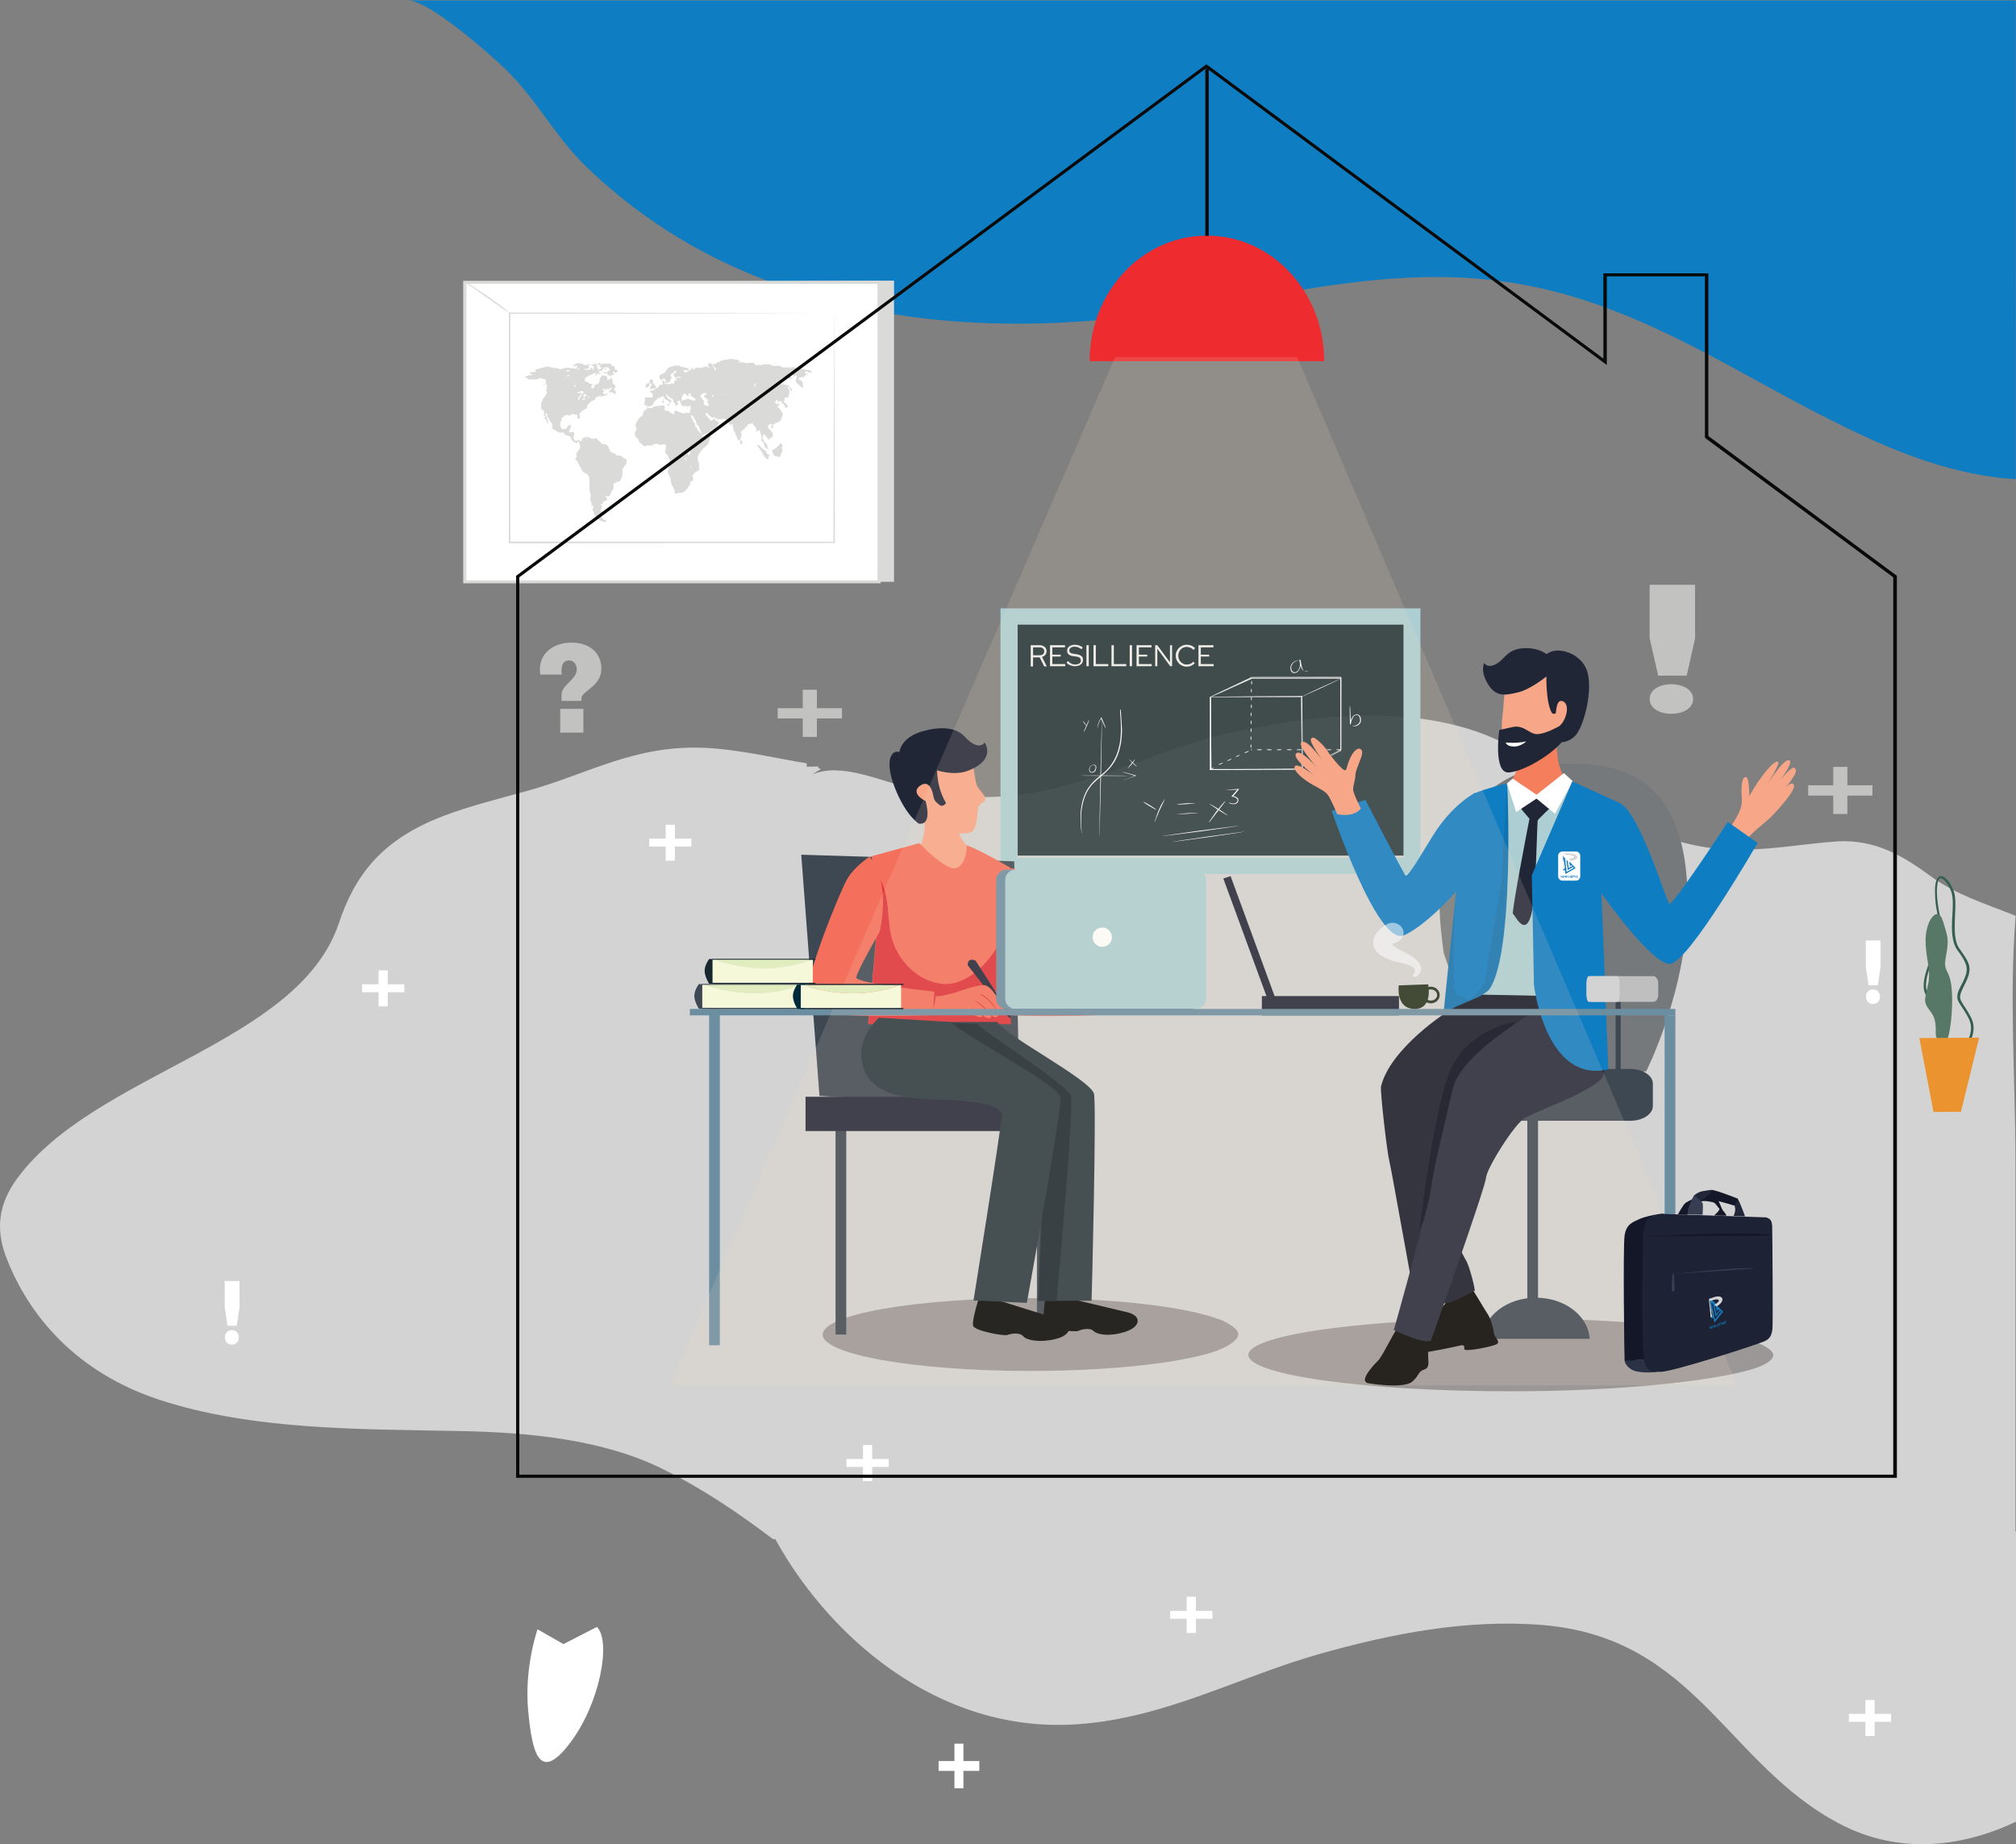 <svg xmlns="http://www.w3.org/2000/svg" xmlns:xlink="http://www.w3.org/1999/xlink" width="941" height="861" fill="none" xmlns:v="https://vecta.io/nano"><rect width="100%" height="100%" fill="#808080" stroke="none"/><style><![CDATA[.B{fill:#fff}.C{fill:#d3d3d3}.D{fill:#212637}.E{fill:#131728}.F{fill:#3d4853}.G{fill:#0f7dc2}.H{fill:#f8a688}.I{fill:#107ec2}.J{fill:#dadbd8}.K{fill:#adcfd4}.L{fill:#f46f5c}.M{fill:#f6f8da}.N{fill:#e2edbf}.O{fill:#373e53}]]></style><path d="M790.3 326.3c0 4.1-4.2 6.9-10.2 6.9-5.9 0-10.1-2.8-10.1-6.9 0-4 4.2-6.9 10.1-6.9 6 .1 10.2 2.9 10.2 6.9zm.9-53.3v25l-3.9 17.4H774l-4-17.4v-25h21.2z" fill="#c2c3c1"/><path d="M457.1 822.1h-7.4V814h-4.2v8.1h-7.4v4.6h7.4v8.1h4.2v-8.1h7.4v-4.6z" class="B"/><path d="M272 76.2l1 1c20.7 20.2 46 37.5 75 49.8 61.2 26 127.7 28.5 194.3 19.1 68.5-9.6 126.6-28.8 196.5-6.2 41.2 13.3 74.9 35.4 111.4 54 27.4 14 57.6 27.8 90.7 29.8V.2H190.5c9.7 0 37.6 24.6 44.8 31.5 14.3 13.5 22.9 30.6 36.7 44.5z" class="G"/><path d="M786.442 393.527c-39.4-10.1-63.5-42-101.5-53.4-35.1-10.6-75.7-5.8-110.9 2-34.8 7.7-64.6 25.2-100.9 29.2-15.1 1.7-32.8.6-46.9-2.9s-34.1-12.9-47.1-6.8c.4-.3 2.9-2 4-2.6-.8-.3-1.5-.5-1.1-1.2-.2 0-4.1 0-5.5.1v-1.6c-13.7-2.2-31-6.4-47.1-7.2-33.2-1.6-54.8 12.2-83.4 20.1-13.4 3.7-26.5 6.9-39.1 11.7-29 11.1-41.3 27.7-48.8 50.1-18.9 56.4-113.4 69.6-149.9 118.8-9 12.1-10.3 23.8-5.5 36.7 10.6 28 33.2 54.2 71.3 66.8 43.3 14.3 93 13.8 139.8 14.7 33.1.6 67.3 3.9 95.2 17.6 19.2 9.4 35.9 20.9 51.8 32.9h579.9v-176.5c0-37.9-3-76.9.1-114.5-15-6-27.5-9.7-39.5-18.4-12.3-8.9-25.5-17.6-44.3-16.3-17 1.2-32.6 4.5-50.5 3.7-7.2-.3-13.8-1.4-20.1-3z" class="C"/><path d="M188.7 459.5H181V453h-4.3v6.5H169v3.7h7.7v6.6h4.3v-6.6h7.7v-3.7zm226.1 221.6h-7.7v-6.5h-4.3v6.5h-7.7v3.7h7.7v6.6h4.3v-6.6h7.7v-3.7zm186.8 45.7h-7.7v-6.5h-4.3v6.5h-7.7v3.7h7.7v6.5h4.3v-6.5h7.7v-3.7z" class="B"/><path d="M417.3 131v140.6H223.9l-7-139.6 200.4-1z" class="J"/><path d="M410.4 131.8V271.6H217V131.8H410.4Z" class="B"/><path d="M217.7 270.9h191.9V132.5H217.7v138.4zm193.4 1.4H216.2V131.1h194.9v141.2z" class="J"/><path d="M389.4 146.2v107H237.9v-107h151.5z" class="B"/><g class="J"><path d="M389.4 146.2h-11.1l-31.1.1-109.3.2.3-.3v107l-.4-.4 151.5.1-.3.3.3-105 .1-2v7.5l.1 21.6.2 78.2h-.3l-151.9.1V145.9h.3l151.6.3z"/><path d="M216.9 131.5c.1-.1 1.3.6 3.3 1.9l7.6 5 7.3 5.3 2.8 2.4c-.1.1-1.3-.7-3.2-2l-14.8-10.4c-1.9-1.2-3-2.1-3-2.2zm144.8 81.2c-.2-.1-.4 0-.5-.1-.2-.1-.2-.5-.2-.7-.1-.2-.3-.3-.4-.6-.2-.4-.3-1.4.2-1.5.2 0 .4.1.5.1.3-.1.2-.5.4-.6.1-.1.3-.1.5-.1.2-.1.3-.3.4-.4.1-.2.2-.4.4-.5s.3-.1.5-.3c.4-.3.4-.8.7-1.1s.6.3.7.6c.1.2.4.3.5.5-.2.6-.6.6-.5 1.4 0 .1.1.4.2.5.1.2.3.4.3.5 0 .2-.4.2-.5.5-.1.2 0 .2 0 .6-.1.3-.4.3-.5.6-.1.4 0 .9-.3 1.1-.2 0-.4.2-.6.2-.3 0-.5-.4-.9-.4l-.5.1a.78.78 0 0 0-.4-.4zm-2.9-.8l.4.6c0 .2-.3.2-.4.5-.1.5.1 1-.2 1.2-.1.1-.4.1-.6.1-.5-.4-.9-.9-1.3-1.4-.2-.2-.3-.4-.4-.6-.2-.3-.2-.6-.4-.9-.1-.2-.4-.4-.6-.7-.1-.2-.1-.5-.3-.7-.1-.2-.3-.3-.4-.4l-.2-.4c-.3-.5-1-.7-1.1-1.4.1-.2.3.1.6.1h.5c.3.1.4.5.7.8l.5.4c.2.2.3.4.4.5.2.1.4.2.7.4s.9.5 1 .9v.4c0 .2.2.2.3.4s.2.4.4.5c.2 0 .2-.4.4-.3zm-13.1-6.7c.2.1 1 1.2.8 1.8-.1.2-.3.4-.6.3-.6 0-.5-1.4-.2-2.1z"/><path d="M333.4 172.8c.7.2 1-.7.5-1.1-.1-.1-.4-.2-.6-.4-.2-.3-.1-.7-.6-.6v.1c0 .7.9.9.8 1.4.1.2-.1.3-.1.6zm11.8-3.9c-.3 0-.4.1-.6.3-.1.1-.3.1-.3.3.3-.1.9-.2.9-.6zm7.4 11c.1-.4-.1-.8-.3-1.1-.3.1-.1.4-.1.7s-.3.5-.3.9c-.1.1-.3.2-.3.4.2.1.3-.1.4-.3.2-.2.5-.4.6-.6zm-30.2 10.7c0-.3-.1-.6-.1-1.1-.5-.4-.9.3-1.4.3-.3 0-.6-.5-.9-.4-.2 0-.3.3-.5.3-.4.1-.6-.4-1-.2-.6-.5-.9-1.4-1-2.3-.3-.5-.8-.1-1.1.2-.2 0-.3-.1-.4.1-.1.6.7.6.7 1 0 .3-.3.2-.5.4s-.1.4-.3.5c-.6.1-.7-.3-.7-.8-.2-.4-.5-.7-.8-1-.1-.1-.2-.3-.2-.5 0-.1.1-.3 0-.5-.1-.3-.6-.5-.9-.7s-.7-.3-1-.6c-.2-.2-.2-.4-.4-.5l-.4-.2c-.2-.1-.1-.3-.3-.4l-.3.2c-.1.7.4.7.6 1 .1.2.2.5.4.7.2.1.4.1.6.2l.4.4c.3.2.7.2.7.6-.2.1-.5-.2-.7.1 0 .2.1.3.1.5 0 .3-.3.7-.6.6 0-.2.1-.3.1-.5 0-.4-.7-1-1.1-1.2-.2-.1-.4-.1-.5-.2-.3-.2-.8-.6-.9-.8-.2-.3-.4-.9-.8-.8-.2 0-.3.2-.5.3l-.4.3a1.38 1.38 0 0 0-.4.3c-.3 0-.7-.3-.9-.2l-.3.3c0 .2.1.3 0 .5s-.4.2-.6.3c-.3.2-.5.5-.8.8-.2.2-.3.3-.3.4l.1.4c0 .2-.3.5-.5.6l-.3.2c-.2.1-.3.3-.5.4-.5.1-1.4-.1-1.4.5 0 .4.5.4.8.4.4 0 .7.1.9 0l.5-.3.3-.1a1.38 1.38 0 0 0 .4-.3l1-.3h1.3c.2 0 .3-.1.5-.2.3 0 .7.1 1 .1.2 0 .3-.2.6-.2.2 0 .5.2.5.3v.4c0 .2.2.3.2.5s-.5.5-.4.7l.5.4c.2.1.4.3.6.3h.5c.2 0 .6.2.8.3.3.2.2.5.5.7.1.1.4 0 .5.1.4.1.7.5 1 .4.5-.1.3-.6.3-.9.1-.8 1.5-.8 1.8-.2.2.1.4 0 .6.1l.4.3h.4c.5.1 1 .5 1.5.4.3 0 .5-.4.8-.4.5 0 .9.4 1.5.2.4-.2.3-.7.5-1.2 0-.5.2-.7.2-1zm1.8-3.7c.8-.2.4-.9 0-1.1l-1-.6c-.2-.1-.9-.4-1-.7 0-.3.6-.4.3-.9-.4-.1-1.3.1-1.2.5 0 .3.3.1.4.4-.3.1-.6.4-.9.3-.4-.1-.4-.5-.6-.8-.3 0-.4-.3-.8-.3-.3 0-.5.6-.7.9l-.3.3v.3c-.1.4-.4.5-.3.8 0 .3.3.4.3.6s-.4.1-.3.4c.5.5.5-.2.8-.3.2-.1.6.1.9 0 .2-.1.4-.3.6-.4s.3-.1.5-.1c.9 0 1.5.6 2.2.6.4.2.9.2 1.1.1zm6.6 2.3c.1-1.1-.6-1.2-.8-2l.1-.1c.2-.1.5.2.6-.1 0-.4-.4-.7-.8-.5-.1-.1-.1-.3-.2-.5-.3-.2-1.1-.7-1.1-1.1s.4-.5.9-.5c.2-.2.1-.7-.1-.8-.7-.2-1.1-.1-1.6.3-.2.2-.5.3-.6.4l-.3.5c0 .2.3.3.4.6l.1.4c.1.3.4.5.7.8.2.2.6.6.6.8s-.1.2-.2.4-.1.6-.1.8c.1.3.4.4.7.5s.6.4.9.4.6-.1.8-.3zm2.1-4.1c.5-.1 0-.9-.3-.8-.5.1 0 .9.3.8zm6.5-1.3c-.1-.2-.4.1-.3.3.2 0 .2-.1.3-.3zm-19.1 31.3c.1-.2-.2-.4-.2-.6-.1-.3.1-.6-.2-.8h-.1c-.2.5.1 1.4.5 1.4zm1.7-3.2c.1-.2.3-.4.3-.7-.1-.6-1.1-.3-1.2.1-.1.3.1.5 0 .8.1.2.4.3.7.3.1-.1.1-.3.2-.5zm.4 6.6c.1-.2.3-.9 0-1h-.1c-.1.2-.2.8.1 1zm-15.5-11.3c-.8-.1-1.6.2-2.2.5-.3.2-.6.4-.9.4s-.5-.2-.8-.2-.8 0-1.1.1-.6.3-.9.3c-.5 0-1-.5-1.4-.9-.2-.2-.4-.3-.6-.5s-.5-.3-.6-.5c-.2-.2-.2-.7-.3-1-.1-.4-.5-.7-.9-1-.2-.3-.8-.7-.8-1 0-.2.1-.4.1-.6 0-.3-.2-.4-.2-.6 0-.3.3-.5.4-.7 0-.1 0-.3.1-.4.1-.3.3-.5.2-1 0-.2-.2-.4-.2-.6s.1-.3.1-.4c0-.3-.3-.3-.4-.6 0-.3.3-.6.4-.9.1-.2.1-.4.2-.5.2-.3.4-.4.5-.7.1-.2.1-.5.2-.6.1-.2.3-.3.5-.5s.2-.4.3-.5l.5-.2c.5-.3.9-.6 1.1-1.2-.1-.5 0-.7.2-1.1.2-.3.3-.6.6-.8s.7-.2.9-.7c.1-.2.3-.6.3-.8a1.13 1.13 0 0 0-.5-.8c-.3 0-.6.2-.8-.1v-.4c0-.2-.2-.4-.2-.5 0-.3.3-.6.3-.9.1-.5 0-.8 0-1.4.4-.7 1.3-.4 2.1-.3h.4c.5 0 .9.2 1.1-.3.1-.2.1-.9.1-1.1s-.4-.8-.6-.9c-.3-.2-.7-.1-.8-.5.1-.6.8-.1 1.1-.3.2-.1.2-.4.3-.5l.4.1.8-.4c.2-.1.2-.4.4-.5l.4-.1c.2-.1.5-.3.7-.6s.3-.7.6-.8c.4-.1 1.2.1 1.3-.4.1-.4-.3-.8-.2-1.3.1-.4.4-.3.8-.5.2.2.1.6.2.9.3 0 .8-.1.8-.3.1-.3-.4-.7-.5-.9s-.1-.6-.3-.6c-.4-.1-.8.7-1.4.7-.3 0-.7-.3-.8-.6v-.5c0-.3-.2-.5-.1-.9.2-.4.7-.5 1.1-.7l.4-.3c.2-.1.6 0 .9-.2.2-.1.1-.3.2-.5l.3-.3.1-.3c.2-.3.7-.5.9-.8.1-.2-.1-.2-.1-.4.1-.2.4-.1.6-.1.3 0 .5-.4.8-.5s.7 0 1-.2c.2-.1.3-.3.5-.3h.3l.4-.1c.2 0 .5.1.7.1.4 0 .9-.1 1.2 0 .2.1.2.3.4.4.1.1.3 0 .5 0 .3 0 .6.2.9.3h.4c.4.1.8.3 1.2.4.3.1 1 .3 1 .6 0 .4-.6.5-.9.5-.4 0-1-.3-1.5-.1 0 .7.7 1.3 1.3 1.2.1-.3-.3-.1-.3-.5.3-.2.6.2 1 .1.1 0 .1-.3.2-.5.3-.2.8-.6 1.3-.3l.1-.1c0-.3-.3-.5-.1-.9.1-.2.6-.1.7 0 0 .2-.1.2-.1.4a.37.37 0 0 0 .4.3c.3 0 .3-.3.6-.4l.4-.1.4-.3h.4c.2 0 .3-.2.5-.2s.3.2.5.3c.1 0 .3-.1.4-.1h.4c.3 0 .4-.2.7-.2l.5.1c.2-.2-.2-.4-.1-.5.4 0 .9 0 1.3.1.6.1 1.3.5 1.8.5-.1-.4-.5-.3-.7-.5l-.3-.7.4-.8c.2-.3 1-.3 1.3.1.2.2.1.6.3.6s.3-.6.5-.6.3.4.5.3c.2 0 .4-.5.7-.5.2 0 .2.1.5.1.2-.1-.1-.3 0-.5.3-.3 1-.1 1.4-.2.1-.2-.1-.3 0-.4.3-.3.9-.3 1.5-.4.4-.1.7-.3 1-.4.3 0 .6.2.8.2s.3-.1.5-.1l.4-.3c.3-.1.6 0 .8 0 .3 0 .6-.2.8-.1.2 0 .4.3.6.3.6.1 1.2-.1 1.7.1l.3.2c.4.1.6.1.7.6.3.1.4.4.8.5.2.1.4 0 .7 0s.8 0 1 .1l.4.2h.4c.2 0 .3.1.5.1.3 0 .5-.3.8-.3l.4.1c.5 0 1-.1 1.4 0 .2.1.6.3.8.5.2.1.3.4.4.5l.7.3c.2 0 .2-.3.4-.3.5-.1 1.5.2 2 0 .2-.1.1-.3.3-.4l2.5.1c.3 0 .6-.1.8 0 .3.1.5.4.8.5.2.1.5 0 .8.1.2 0 .3.2.5.2.3 0 .6 0 .9-.1.6-.1 1.5-.1 2.1.2.3.2.5.5.8.5.5.1 1.3 0 1.8 0l.3.1c.2 0 .3-.2.5-.2.3 0 .7.5 1.1.4.2-.1-.1-.3 0-.4.2-.1.4 0 .6 0l.4-.1c.3 0 .6.3 1 .4.3.1.7.1 1.1.1.3 0 .5-.1.8-.1l.4.2h.3l.3.2c.5.2 1.2.3 1.8.4.3.1.6.3.9.3.1 0 .3-.1.4-.1.8 0 1.8.4 1.8 1.3-1 .2-1.8-.8-2.8-.5-.2 0-.4.3-.3.4 0 .5 1.3.5 1.4 1-.2.2-.4 0-.6 0a1.13 1.13 0 0 0-.8.5c-.2.2-.4.7-.6.8-.3.1-.6-.3-1-.2l-.4.3c-.3.1-.7-.2-.9.2.1.3 0 .7.3.8.1.1.3 0 .5.1s.3.4.5.5c.1.1.3.1.4.3 0 .2-.1.3 0 .4 0 .3.4.3.4.5s-.2.2-.3.4c0 .1.2.2.2.4l-.1.4c0 .2.2.3.1.5 0 .2-.1.3-.3.3l-1.6-1.4c-.6-.5-1.5-1.1-1.6-2.2 0-.2.3-.3.4-.5v-.4c0-.4.3-.7.3-.9s-.4-.7-.6-.8c-.2.1 0 .3 0 .4 0 .2-.2.4-.4.4-.5.1-.6-.8-1.4-.5-.2.1-.5.4-.4.9 0 .1.4.3.3.5 0 .2-.8.2-.9.2-.5 0-.7-.4-1.1-.4-.2 0-.4.2-.5.2-.9.2-2.2-.5-2.5.4l-.1.4c-.1.2-.2.3-.2.4s0 .3-.1.4-.6.7-.1.8h.3c.2 0 .6.5.9.5.2 0 .4-.2.5-.2.3 0 .5.2.7.3s.5.3.6.3c.3 0 .1-.2.4-.3.5.2.7.7 1.2 1.2.2.2.4.3.6.5.1.1.5.5.5.6l-.1.3c0 .2.1.3 0 .5-.5-.2-.6-.7-.9-1.1-.1-.2-.2-.3-.4-.6-.1-.1-.4-.5-.6-.4-.4.2.2.8.3.9.2.3.4.7.5.9 0 .2-.1.5-.1.8v.6c0 .2-.1.4-.2.6s-.1.5-.1.7c-.1.3-.5.6-.7.6s-.3-.2-.6-.2-.4.4-.6.7c0 .3.1.4.1.6-.1.3-.5.4-.5.7s.4.4.6.5c.3.2.7.6.9.9.2.2.4.6.4.9s-.8.7-1.1.6-.2-.4-.3-.8c-.1-.2-.2-.3-.3-.5l-.1-.4c-.2-.3-.5-.1-.8-.3-.2-.1-.2-.4-.2-.7-.1-.3-.6-.5-1-.4-.3.1-.4.3-.7.4-.4-.3.1-1-.4-1-.4 0-.6.6-.9.8-.2.1-.4.2-.4.3 0 .3.3.3.6.4s.3.5.5.5.3-.2.5-.3c.3 0 .6.1.8.3-.1.4-.9.7-.9 1.2 0 .3.3.3.5.5s.5.6.7.9l.4.3c.1.2.1.5.3.6 0 .2-.1.2 0 .4s.4.2.4.4c-.1.5.2 1.1-.3 1.3-.2 1-.4 1.7-1 2.3-.5.5-1.2.6-1.9.9-.2.1-.3.3-.4.3-.4.1-1 .1-1.1.6 0 .3.3.4.3.7 0 .4-.3.8-.5.8s-.5-.1-.5-.4c0-.4.4-.5.4-.8.1-.4-.3-.8-.7-.8s-1.2.9-1.2 1.3c0 .3.6 1.1.8 1.3.8.8 1.6 1.2 1.5 3.2-.2.5-.7.6-1.1.8-.3.2-.4.8-.9.9-.2-.1-.1-.4-.1-.6-.1-.2-.5-.3-.7-.6-.2-.2-.3-.5-.4-.7-.2-.2-.5-.3-.7-.4l-.4-.4c-.3 0-.2.3-.2.7-.1.4-.3.8-.3 1.3 0 .2.3.4.4.6.2.4.2.8.4 1l.5.3c.3.2.8.8.9 1 .1.3 0 .7.1 1.1s.6.7.3 1.1c-.3-.1-.5-.3-.7-.4-.4-.3-.6-.5-.8-.9l-.2-.4c-.1-.3-.1-.6-.2-.9a3.33 3.33 0 0 0-.6-1c-.2-.2-.5-.3-.6-.6 0-.4.1-.9.1-1.4l-.1-.3v-.8l-.3-.6c-.1-.2-.2-.4-.2-.6-.1-.4-.2-1.1-.5-1.1s-.6.6-.9.6c-.2 0-.4-.2-.5-.4 0-.2.1-.4.1-.6 0-.4-.3-.6-.5-.9l-.2-.4c-.1-.2-.4-.3-.5-.4-.1-.2-.3-.4-.4-.6s-.1-.6-.3-.6-.3.2-.5.3-.6.1-.8.2c-.6 0-1-.1-.9.6-.1.3-.4.3-.6.5-.3.2-.5.6-.8.9-.1.2-.4.3-.5.4l-.3.4c-.3.3-.8.3-.9.8 0 .5.2.9.2 1.4 0 .2-.2.4-.2.7 0 .2.1.4 0 .6l-.2.3-.2.4-.3.3c-.1.2-.2.3-.3.3-.6.1-.8-1.2-1-1.8-.1-.3-.4-.5-.5-.8-.1-.4-.2-.8-.4-1.2a4.67 4.67 0 0 1-.5-1l-.3-1c-.1-.4-.2-.8-.2-1.1 0-.4.1-.7-.2-.8-.3.1-.4.4-.7.4s-1.1-.6-.9-1.1c-.2-.3-.7-.5-1.1-.9-.2-.2-.4-.7-.8-.8l-.3.1h-.9c-.3 0-.8.1-1.2.1-.3 0-.6-.1-.9-.1-.4 0-.8-.1-1-.3-.1-.1-.2-.5-.4-.6-.3-.1-.4.2-.6.2-.5.1-.9-.1-1.3-.4-.2-.2-.5-.3-.6-.4-.4-.3-.5-1.3-1.2-1.3-.2 0-.6.2-.6.4s.2.6.3.7c.3.5.9.7 1.1 1.4h.5c.1.3 0 .8.3.9 1.2.2 1.5-.5 2-1 .3.2.2.4.3.7s.3.4.5.5c.1.1.3 0 .5.1.1.1.7.6.7.9 0 .2-.4.8-.5 1s-.3.2-.3.4l-.1.4-.4.4c-.2.2-.3.3-.5.4-.2.2-.3.4-.5.4-.4.2-.7.1-1 .3-.2.1-.2.5-.4.7-.3.2-.7.2-1.1.4-.2.1-.4.4-.6.4h-.3c-.2.1-.4.2-.5.3l-.4.1c-.4.1-.8.6-1.3.3-.2-.5-.2-1.2-.5-1.7-.1-.2-.4-.3-.5-.6 0-.2.2-.1.2-.3-.1-.3-.4-.5-.5-.8-.1-.1-.1-.3-.2-.5-.3-.5-1-.8-1.1-1.5v-.5c-.1-.2-.2-.5-.3-.7-.1-.1-.3-.2-.4-.4l-.2-.5c-.3-.6-.7-1.1-1.1-1.5-.2 0-.5.1-.6.2.1.4.3.8.5 1.1a4.67 4.67 0 0 1 .5 1l.1.4c.2.5.7.7.8 1.2.1.4 0 .7.1 1 .1.4.6.6.8.9s.2.7.3 1c.2.4.6.6 1 .9.3.2.5.6.8.9.2.2.3.2.4.3.1.2-.1.3-.1.5.2.3.4.7.8.8.1 0 .3-.2.6-.2h.3c.2 0 .3-.2.5-.2.3-.1.6 0 1-.1.3 0 .6-.4.8-.3.3.4.1.8 0 1.1l-.1.3c-.2.6-.5 1-.7 1.5-.1.2-.1.3-.1.5-.2.5-.6 1-1 1.4l-.6.6c-.2.2-.5.3-.7.5-.4.4-.9.9-1.2 1.4l-.3.6c-.2.2-.5.3-.6.6-.1.2-.2.5-.3.8-.2.4-.5.6-.4 1.1 0 .2.2.3.2.5.1.3 0 .6 0 1 .2.4.3.9.5 1.2v1.8c0 .3.2.6 0 .9-.1.3-.5.8-.8.9-.3.2-.7.2-.9.5l-.6.6c-.3.3-.8.6-.8.9 0 .2.1.5.2.6.1.5.2 1.1 0 1.6s-1.2.4-1.3 1c0 .2.1.3.1.5s-.2.7-.3.9c-.1.3-.4.4-.6.6-.2.3-.3.7-.6 1-.3.4-.8.8-1.2 1.2-.4.3-1 .6-1.6.7-.3 0-.7-.1-1.1 0-.1 0-.3.2-.4.2h-.3c-.2 0-.3.2-.5.2-.4 0-.8-.5-.8-1 0-.2.2-.4.1-.5 0-.2-.2-.5-.4-.8-.2-.4-.2-.8-.4-1-.2-.3-.4-.5-.5-.7-.3-.5-.3-1.1-.4-1.6 0-.2-.2-.4-.2-.6v-.9c0-.2-.2-.4-.3-.6-.2-.4-.3-.9-.5-1.3-.2-.3-.5-.6-.5-.9 0-.2 0-.7.1-.9 0-.2.2-.4.2-.6v-.5c.1-.7.8-1 .8-1.9 0-.4-.3-.6-.3-1 0-.2.1-.4.1-.6 0-.3-.2-.7-.3-.9-.3-.7-.5-1.3-.9-1.9-.2-.3-.5-.5-.7-.8-.2-.2-.3-.6-.3-.8s.1-.3.2-.5.1-.7.1-1c0-.2.2-.6.2-.9s-.4-.8-.7-.9c-.4-.1-.8.1-1.3.1-1.4.6-1.3-.2-2-.3zm6.7-30.9c0 .5-.7.5-.8.9 0 .2.1.5.1.7-.1.3-.3.2-.7.4-.2.1-.4.4-.6.4s-.3-.1-.4-.1c-.2 0-.1.3-.4.3-.2 0-.6-.2-.6.1 0 .2.3.3.6.3.2 0 .3-.2.5-.2.3 0 .6.3.8.3.5 0 1-.5 1.5-.4.2 0 .4.2.5.2.3 0 .5-.4.7-.5-.1-.5 0-1.2.4-1.3.3 0 .8.6.8 0 0-.3-.2-.5-.4-.5s-.4.4-.5.1c0-.3.3-.2.5-.3l.3-.3c.7-.3 1.6.3 1.8-.4-.6-.6-1.6.2-2.3.2-.3 0-.7-.3-.8-.6v-.4c0-.2-.1-.4-.1-.5 0-.6 1.3-.7 1.3-1.4-.2-.3-.9-.2-1.2.1-.1.1-.1.3-.2.5-.3.4-1.1.5-1.3 1-.1.1-.2.4-.1.6 0 .4.6.5.6.8zm10.7-4.7c-.1-.3.5-.3.4 0h-.4z"/><path d="M320.8 190.5c0-.3.5-.4.6-.1 0 .2-.5.4-.6.1zm-9.6-1.7c.3-.3.9-.1 1.3-.1-.1.2-.1.6-.3.7-.3-.1-.8-.3-1-.6zm-2-1.7c.4-.5.8-.2.6.7-.1.3-.5.6-.7.2.1-.3.1-.6.1-.9zm.6-1c0 .3-.1.4-.2.5-.4-.1-.1-.9.2-.5zm-5.5-6.4a.55.55 0 0 0-.3-.5l-.3-.1c-.3-.2-.4-.5-.5-.6 0-.3-.1-.6 0-.8.1-.1.4-.5.6-.6.3-.1.5 0 .7-.2h.1c0 .2-.2.2-.2.4 0 .3.5.1.5.4s-.3.4-.3.6.3.5.5.8c.1.2.3.3.5.5.1.2.1.4.2.4.1.2.5.2.5.4 0 .3-.3.4-.3.8-.4.3-1 .2-1.7.3-.3 0-.6.4-.9.1-.1-.2.2-.2.3-.4 0-.2-.2-.2-.3-.3.1-.2.3-.3.3-.7.3-.3.6-.3.6-.5zm-2.1-.8c.4-.3 1-.1 1.1.3 0 .2-.2.3-.3.5s0 .5-.1.7l-.5.2c-.3.1-1 .6-1.3.1 0-.3.3-.3.4-.6 0-.2-.2-.3-.1-.5 0-.2.2-.2.4-.3.1 0 .2-.2.4-.4zm-19.1-6.8c.1.3-.7.6-.8.3 0-.3.6-.7.8-.3zm-2.1-2.3h.2l-.2.1v-.1zm-2.5 5.1c0 .2-.6.5-.6.1l.1-.3c.1-.1.5 0 .5.2zm-11.7 29.2l-.1.1c-.2.1.1-.4.1-.1zm-11.3-22c.2-.1.4.2.3.3-.3.1-.3-.2-.3-.3z"/><path d="M273.8 205.5c.2 0 .2-.6-.1-.5s-.2.5.1.5zm-8.4-32.2c.2 0 .4.1.5-.1-.1-.7-1-.3-1.5-.2l-.3.6c.4 0 .8-.3 1.3-.3zm.1 2.2c.2-.1.4 0 .4-.2l-.4-.3c-.2 0-.3.2-.5.3s-.6.2-.6.4c.4.1.8-.1 1.1-.2zm5-3.2c.1-.1.2-.2.2-.3-.3-.2-.8 0-1.3-.1-.3-.4-.7-.5-.7.2.5.4 1.3-.3 1.8.2zm10.6-2.5h-.2v.1l.2-.1zm3.2 3.1c.1 0 .2 0 .2-.2-.1-.1-.3.1-.2.2zm-29.3 5v-.1l-.2.1h.2zm11.8 26.4l.1-.1c-.1-.4-.4.1-.1.1zm1.5-23.7c.3 0 .5-1.1 0-.9-.4.1-.4.9 0 .9zm3.5 3.6c-.1-.2-.8 0-.9.2-.1.1-.2.3-.3.5s-.3.3-.4.5c-.1.1-.7 1.1-.2 1.2.2 0 .6-.4.6-.6.1-.6.4-1 .8-1.3.1-.2.4-.2.4-.5zm.4-.5c.6-.3-.1-1.1-.4-1.2-.4-.1-1.1.4-1.6.5-.3.1-.6.1-.6.4.3.5.8-.1 1.2 0 .2 0 .3.3.5.4l.9-.1zm1.2 2.3c-.4-.2-.8.1-1.1.2-.2 0-.5 0-.5.3s.4.2.6.1c.5-.2.8-.3 1-.6zm.4-1.2c.2-.2.1-.6-.1-.7l-.4.1-.4-.2c-.2 0-.5.1-.5.2 0 .2.1.2.1.4-.3.2-.1 1 .1 1 .3 0 .4-.8.8-.9.2 0 .2.1.4.1zm1.5.5c-.1-.1-.5-.1-.8-.1-.2 0-.4.1-.4.2.3.2 1.1.3 1.2-.1zm-19.5-2.8c.1-.2-.1-.5-.3-.3 0 0 0 .3.3.3zm30.2.8c-.1 0-.3 0-.5-.1l-.4-.1c-.3 0-.7.1-.9-.2.3-.5.8-1 1.2-1.4.1-.1.4-.2.3-.5-.2-.2-.5 0-.8.2-.2.2-.5.4-.8.4-.5.1-1.1-.2-1.4.1-.1.2.4.1.4.5-.2 0-.4 0-.5-.1l-.1-.4c-.1-.1-.7-.2-.9-.1-.3.1-.6.3-.6.5.3.2.9-.2 1.1.3-.2.4-.6.6-.6 1.1 0 .2.2.5.4.5l.4-.1c.2 0 .1.2.3.2.3-.1.4-.6.7-.5.4.5-.3.8-.7.9-.4.2-1 .3-1.4.4-.2.1-.8.8-.9.3-.1-.4.3-.3.4-.6-.4-.1-.8.2-1.2.4-.6.2-1.5.4-1.7 1.1v.5c-.1.1-.5.1-.7.2-.3.1-.5.3-.7.4l-.4.1c-.2.1-.3.4-.6.7l-.4.3c-.1.2-.2.6-.4.6s-.3-.1-.5 0c0 .4.1.9 0 1.4-.3.3-.7.5-1.1.8-.2.1-.4.2-.7.3-.2.1-.4.4-.6.5-.5.4-1.2.8-1.2 1.7 0 .2.1.4.1.6v.4c0 .3.2.7 0 1-.4-.2-.9-.2-1.1-.5-.1-.3.1-.6.1-.9 0-.2-.3-.6-.5-.7-.2 0-.3.2-.5.2s-.4-.3-.7-.4c-.4 0-.7.1-1.1 0-.4.3-.6.7-1.1.7-.2 0-.3-.2-.5-.2-.2-.1-.6-.1-.8-.1-.5 0-.8.4-1.2.7-.4.2-.9.5-1 .9-.1.2 0 .6-.1.8l-.2.4c-.3.6-.6 1.5-.3 2.4 0 .1.3.9.5 1.1.1.2.6.4.8.4s.4-.1.6-.2c.2 0 .5 0 .7-.1.6-.2.5-1.1 1.1-1.5.3-.1.6-.2 1-.2.2.1.2.4.2.6s-.1.3-.2.5-.1.4-.1.6c-.1.2-.3.4-.3.6l-.1.4c-.1.2-.3.4-.2.6.6.3 1.3-.1 1.8 0 .2 0 .7.3.7.7 0 .3-.2.5-.2.8 0 .4-.2.9-.2 1.2 0 .5.7 1.4 1.2 1.4s.8-.6 1.5-.3c.2.1.4.5.7.5.2 0 .5-.4.6-.7s.2-.6.4-.8c.3-.2.5-.1.9-.3.2-.1.3-.2.5-.3.1-.1.3-.4.4-.2.2.3-.3.4-.1.7.4.2.6-.4.9-.4l.6.3c.2.2.3.4.5.4s.4-.1.6 0c.3 0 .5.3.7.3.3 0 .4-.3.6-.4.5-.1.7.1.9.4.3 0 .3-.3.5-.2-.1.3 0 .4.1.6l.1.3c.1.1.4.1.6.3.2.1.3.4.6.7.2.3.7.6 1 .7.3 0 .6-.1.8-.1.6.1.9.4 1.3.8.2.2.4.3.5.6.1.2 0 .4.1.6.1.4.6.6.5 1.3.1.2.3.3.5.4s.3.3.5.4h.3c.3 0 .5.2.8.3.2.1.4.1.5.2s.2.5.3.6.4 0 .6 0c.3 0 .7.2 1 .3.2 0 .3-.1.4-.1.7.1 1.1 1 1.7 1.3.2.1.5 0 .7.1.3.1.5 1 .5 1.4.1 1.1-.7 1.5-1.2 2.3-.1.2-.1.4-.3.6-.3.4-.6.5-.5 1.4 0 .2.1.4.1.7s0 .7-.1 1c0 .2-.2.4-.2.6v.5c0 .2-.2.4-.3.7-.3.5-.3 1.2-.8 1.4-.3.1-.7.1-1.1.2-.1.1-.3.2-.5.3-.5.3-1.2.6-1.3 1.2-.1.5.2.9.1 1.5-.1.2-.2.3-.3.5l-.3.6c-.2.2-.4.3-.5.7 0 .1 0 .2-.1.4l-.2.3-.1.3c-.1.3-.5 1-.8 1-.6.2-1.2-.3-1.6-.2 0 .3.3.3.4.5l.2.4c.1.2.2.2.3.4 0 .4-.2.8-.4.9s-.5.2-.8.3c-.2 0-.7 0-.8.2s.1.8 0 1c-.2.5-.8 0-1.1.1 0 .2.1.5.2.6.2.1.4 0 .6.2-.1.3-.4.4-.4.7s.1.4.1.6c-.1.4-.6.4-.6.8 0 .6 1.1.4 1.1 1 0 .4-.3.4-.4.8-.1.2 0 .2 0 .4-.1.2-.3.3-.3.5 0 .3.4.6.6.9.2.2.4.6.7.8.4.2 1 .2 1.2.6-.1.3-.3.3-.5.4h-.9c-.4-.2-.8-.3-1.3-.5-.2-.1-.4-.2-.5-.3l-.4-.2c-.2-.1-.5-.6-.8-.8l-.5-.3-.2-.5-.4-.4c-.2-.3-.5-.8-.5-1.1s.2-.4.1-.7c-.1-.2-.5-.2-.6-.4 0-.2.1-.4.1-.7 0-.1-.2-.3-.1-.5s.3 0 .4-.1c-.1-.5 0-1.2-.4-1.3-.2.2.2.6-.1.8-.3-.2-.3-.7-.3-1-.1-.2-.2-.5-.2-.7v-.4c-.1-.4-.5-.8-.5-1.2 0-.2.1-.4.1-.6v-.5c0-.2.1-.4.1-.6 0-.3 0-.9-.1-1.2-.1-.4-.3-.7-.4-1.1v-.6c0-.2-.1-.3-.1-.5s0-.4.1-.6c0-.4-.1-.8-.1-1.2l.1-.3c0-.3-.1-.7-.1-1 0-.6.1-1 0-1.6l-.3-1.3c-.2-.3-.7-.8-1-1-.2-.1-.4-.2-.7-.3-.4-.3-1.3-.8-1.5-1.3-.1-.1-.1-.3-.1-.5-.1-.3-.4-.6-.6-.9l-1-2c-.2-.3-.3-.7-.5-.9-.1-.1-.5-.3-.5-.5-.1-.3-.3-.7-.2-.9 0-.3.6-.5.6-.8 0-.2-.3-.4-.3-.6-.1-.5.1-.8.3-1.2l.2-.4c.1-.2.3-.2.4-.4l.2-.5c.2-.3.6-.4.6-.7.1-.2.1-1.4 0-1.8 0-.2-.2-.4-.3-.6-.1-.4-.2-.8-.5-.8-.2 0-.4.3-.5.4 0 .2 0 .5-.2.5-.3.1-.4-.4-.8-.5l-.5-.1c-.3-.1-.4-.6-.6-.8-.2-.1-.4-.1-.6-.3-.1-.2 0-.4 0-.6-.3-.2-.6-1-.9-1.1-.2-.1-.6-.1-.9-.2l-.4-.2c-.2 0-.4 0-.5-.1-.6-.3-.9-1.3-1.5-1.3-.3 0-.6.3-.8.3-.3 0-.7-.2-1-.4s-.7-.3-1-.4c-.2-.1-.4-.4-.6-.5l-.5-.2c-.2-.1-.4-.3-.6-.5s-.4-.4-.4-.6.2-.5.2-.7c.1-.8-.4-1.3-.7-1.7-.2-.3-.5-.6-.7-.9v-.4c-.2-.2-.3-.5-.5-.8s-.5-.5-.5-.8c-.1-.4.1-.7 0-1-.2-.6-.9-.3-.8.4 0 .2.3.5.4.7s.1.5.1.7c.1.2.3.5.4.7.1.4.1.9.2 1.2.1.2.4.5.3.8-.3.1-.4-.2-.5-.4-.1-.1-.4-.3-.5-.5s.1-.4 0-.7c-.1-.4-.9-.5-.9-.9 0-.3.3-.3.3-.6s-.4-.6-.4-.8c-.1-.2-.1-.6-.1-.9v-.9c-.1-.2-.3-.5-.5-.6-.3-.2-.4-.1-.6-.3-.1-.2-.2-.6-.2-.8v-2.4c.1-.3.4-.5.5-.8.1-.2.1-.5.2-.7.2-.4.7-.8 1-1.2s.6-.9.8-1.4c.1-.2.3-.6.2-.8 0-.3-.5-.6-.5-.9 0-.2.3-.2.4-.4l.1-.6c0-.3-.1-.6-.1-.9.1-.3.4-.4.2-.7s-.5.2-.7 0 0-.4.1-.7l-.1-.4.2-.5c-.2-.2-.3-.8-.6-.9-.4-.2-.8-.1-1.4-.2-.3-.1-.5-.4-.8-.4-.2 0-.3.3-.6.4s-.6.1-.9.2-.4.3-.7.3c-.2 0-.2-.3-.5-.3-.1 0-.3.1-.5.1-.4.1-1.2.1-1.7 0-.4-.1-.7-.2-1.1-.5-.3-.2-1-.4-.9-.7 0-.2.6-.4.8-.4.4-.1.6-.3.9-.3l.4.1c.2 0 .3-.2.5-.2.4-.1.9 0 .9-.4-.3-.3-1.5.2-1.5-.4 0-.3.5-.5.8-.5.3-.1.8-.2 1.1-.2s.7.4.9 0c.1-.3-.1-.6-.2-.9.2-.4.7-.3 1-.4.4-.1.7-.1 1.1-.3.3-.2.7-.3 1.1-.3l1.1-.3c.3 0 .5 0 .8-.1.2-.1.5-.2.8-.2.2 0 .3.2.5.2h.5l.4.2h.6c.2 0 .3.2.5.2.4.1.9 0 1.3.1.2 0 .3.1.5.2h.5c.2 0 .4.3.7.3.4.1.9-.2 1.4-.3.3 0 .7 0 1-.1s.6-.2.9-.2h.4l.5-.2c.2 0 .2.3.4.4.2-.1.5 0 .8 0s.5-.1.8-.1c.5.1 1.2.7 1.6.3.1-.1.1-.2.2-.4.1-.3.4-.6.3-1-.6 0-1.1.3-1.7.3-.6-.5.2-.7.6-.9s.7-.6 1.2-.6c.4-.1.8.1 1.3.2h.7c.3.1.4.4.7.5l.4.1c.3.1.5.2.7 0 .2 0 .2.3.4.3.2-.1.3-.4.6-.5h.4c.2 0 .5-.4.7-.1-.1.2-.4.3-.5.4-.2.2-.4.5-.4.7 0 .3.4.2.5.6-.1.2-.3.1-.5.2s-.2.3-.4.3c-.5.1-.9-.1-1.4-.1 0 .2.2.3.3.4.4.2.7.2 1.3.2.3 0 .6.1.9-.1l.3-.5c.2-.2.5-.4.8-.3l.3.3c0 .3-.4.2-.4.5.2.2.9-.2.9-.4s-.2-.3-.2-.5c0-.3.4-.3.4-.7-.2-.2-.4 0-.6 0-.3-.1-.5-.4-.6-.7.1-.2.4-.1.6 0 .2-.3.6-.4 1.1-.5.2 0 .4-.1.5.1 0 .3-.4.5-.3.8.4.1.5-.5.8-.7.1-.1.3-.2.5-.3s.4-.3.5-.3l.3.2c.1.1.3 0 .4.2-.3.6-1.5.3-1.9.9.1.4-.2.8 0 1.1.2.2.5.1.6.3.1.3-.3.3-.2.6.3.2.6-.2.9-.3.3-.2.7-.4.7-.8-.1-.3-.7-.1-.8-.4-.1-.2.2-.6.2-.7.3-.4 1.3-.9 2-.8l.4.1c.5.1 1.1-.2 1.4 0 .3-.2.7 0 1.1 0 .3.2.2.7.7.9.1.1.3 0 .5.1l.4.3c.2.1.4.1.4.3s-.2.3-.1.4 0 .3.1.4c.1.3.4.3.7.4.2.1.7.4.7.6s-.4.4-.6.5l-.7.3c-.3 0-.4-.6-.7-.6-.1 0-.3.1-.3.3 0 .4.4.4.4.8s-.2.5-.5.7c-.2-.1-.4-.3-.7-.3-.2.2.3.3.1.6-.4.1-.8-.1-1.2-.3l-.4-.1c-.2-.1-.2-.4-.3-.6-.2-.2-.4-.4-.7-.4s-.8.5-1.1 0c.2-.7 1.1-.2 1.7-.4.2-.1.3-.4.5-.5.4-.2 1-.3.9-.7 0-.2-.3-.2-.5-.3-.2-.2-.4-.7-.7-.8-.2 0-.3.1-.5.2-.4 0-.8-.2-1.1 0-.2.1-.1.3-.2.4-.1.2-.3.2-.4.3-.1.2-.1.4-.2.5-.2.2-.7.3-1 .4l-.4.2c-.2 0-.3-.3-.6-.2 0 .3.3.5.5.6.2.2.5.3.6.6-.2.5-.6 0-1 0s-1 .9-1.3.2c.1-.4.4-.4.5-.8-.4.1-.7.5-1.2.6-.2 0-.4 0-.6.1-.3.1-.6.4-.9.5l-.4.1c-.3.1-.7.4-1.1.6s-.8.4-1 .7l-.4.7c0 .2.3.3.3.4s-.2.4-.1.5c.1.2.3 0 .6.1.4.1.7.5 1 .7s.6.3.9.4c.4.1.8-.1.9.2s-.4.5-.4.7c.2.3-.1.5-.1.7s.2.5.5.6c.3 0 .7-.3.8-.6.1-.4.1-.9.3-1.2 1.3 0 2.4-.7 2.3-2.2 0-.1-.1-.3 0-.5 0-.2.4-.4.4-.8.4-.1.3-.8.7-.9.3-.1.7.3 1.1.2l.5-.1c.3 0 .4.4.6.6s.4.1.4.3c0 .4-.3.4-.3.7a.55.55 0 0 0 .4.5c.2 0 .5-.1.7-.2.4-.2.7-.8 1-.7.2.1.4.9.5 1.3v.9c0 .5.6.5.9.8l.2.4c.1.2.3.2.3.4 0 .5-.4.6-.4 1.2-.1.2-.4.2-.3.5 0 .5.7.1.8.5.1.2 0 .4-.1.7.2.3.2.8-.2.8-.8-.4-.9-.7-1.1-.7z"/><path d="M254.9 177.8v.1h-.2l.2-.1zm-.8 1.8a.78.78 0 0 1-.4.4l-.1-.2c0-.3.4-.5.5-.2z"/></g><path d="M877.5 465.3c0 2-1.3 3.4-3.3 3.4-1.9 0-3.2-1.4-3.2-3.4s1.3-3.4 3.2-3.4c2 0 3.3 1.4 3.3 3.4zm.3-26.3v12.3l-1.3 8.6h-4.3l-1.3-8.6V439h6.9zM111.5 624.3c0 2-1.3 3.4-3.3 3.4-1.9 0-3.2-1.4-3.2-3.4s1.3-3.4 3.2-3.4c2 .1 3.3 1.4 3.3 3.4zm.3-26.3v12.3l-1.3 8.6h-4.3l-1.3-8.6V598h6.9z" class="B"/><path d="M874 366.6h-11.7V358h-6.6v8.6H844v4.8h11.7v8.6h6.6v-8.6H874v-4.8zm-481-36h-11.7V322h-6.6v8.6H363v4.8h11.7v8.6h6.6v-8.6H393v-4.8zM272.3 342h-10.8v-11.1h10.8V342zm8.4-29.8c0 8.2-9.3 10.5-9.3 13.7v1.3h-9.3v-3c0-4.4 7.1-6.9 7.1-11.7 0-2.2-1.3-4.2-3.6-4.2-2.9 0-3.5 2.5-3.5 5 0 .5 0 1.1.1 1.6h-10c-.1-.8-.2-1.5-.2-2.3 0-7.8 6.3-12.6 14.8-12.6 8.4 0 13.9 4.8 13.9 12.2z" fill="#c2c3c1"/><path d="M503.2 804.9c41-2.9 75.3-22.3 113.1-32.9 33-9.3 68.4-16.3 103.7-13.4 71.3 5.9 85.9 65 138.5 92.7 27.1 14.3 56.4 11.5 82.5-.9V715H360c24.6 47.2 77 94.7 143.2 89.9z" class="C"/><path d="M882.7 800.1H875v-6.5h-4.3v6.5H863v3.7h7.7v6.6h4.3v-6.6h7.7v-3.7zM565.9 752h-7.7v-6.6h-4.3v6.6h-7.7v3.7h7.7v6.6h4.3v-6.6h7.7V752zM322.7 391.5H315V385h-4.3v6.5H303v3.7h7.7v6.6h4.3v-6.6h7.7v-3.7z" class="B"/><path d="M914 492.8l.3.4s1.7-1.5 3.4-3.9 3.5-5.7 3.5-9.4c0-1.7-.4-3.4-1.3-5.1-1.5-2.9-2.8-4.7-3.7-6.1l-1-1.8s-.3-1-.3-1.5c0-1.1.6-2.7 1.9-5.3 1.6-3.2 2.5-5.4 2.5-7.6 0-1.5-.4-2.8-1.2-4.3s-1.9-3.1-3.4-5.2c-1.9-2.6-2.3-6.3-2.3-10.4 0-3.5.3-7.2.3-10.5 0-2.5-.2-4.9-1-6.7-.7-1.7-1.6-3.3-2.6-4.4-.5-.6-1-1-1.5-1.4-.5-.3-1-.6-1.6-.6-.4 0-.9.2-1.2.5-.5.5-.9 1.2-1.2 2.3s-.4 2.4-.4 4.2c0 4 .4 6.9.9 9.4.4 2.5.8 4.6.8 7 0 2.2-.3 4.8-1.4 8.2-1.1 3.5-2.4 7-3.6 10.3-1.1 3.3-2 6.4-2 9.2 0 1.5.3 3 .9 4.2.7 1.3 1.7 2.3 3.2 3.2 1.4.8 2.2 1.7 2.8 2.7.5 1 .7 2.1.7 3.3 0 1.6-.4 3.4-.7 5.3-.4 1.9-.8 3.8-.8 5.8 0 1.2.2 2.4.5 3.6.7 2.3 1.8 3.7 3 4.5a6.53 6.53 0 0 0 3.6 1.1c1.6 0 2.8-.5 2.8-.5h.1l.1-.1-.1-.4-.2-.4c-.2.1-1.2.4-2.4.4-1 0-2-.2-3.1-.9-1-.7-2-1.9-2.7-4-.4-1.1-.5-2.2-.5-3.3 0-1.8.4-3.7.7-5.6.4-1.9.7-3.7.7-5.5 0-1.3-.2-2.6-.8-3.8s-1.6-2.2-3.1-3.1c-1.4-.8-2.2-1.7-2.8-2.8s-.8-2.3-.8-3.8c0-2.6.8-5.6 1.9-8.9s2.5-6.8 3.6-10.3 1.4-6.1 1.4-8.5c0-2.5-.4-4.7-.9-7.2-.4-2.5-.9-5.3-.9-9.2 0-2.3.3-3.9.6-4.8.2-.5.4-.8.6-.9.2-.2.4-.2.6-.2.3 0 .6.1 1 .4 1.2.8 2.7 2.9 3.7 5.4.7 1.6.9 3.9.9 6.3 0 3.2-.4 6.9-.4 10.5 0 4.1.5 8 2.5 10.9 1.5 2 2.6 3.6 3.3 5.1.7 1.4 1.1 2.6 1.1 3.9 0 1.9-.8 4-2.4 7.1-1.4 2.6-2 4.2-2 5.7 0 .7.1 1.3.4 1.9.8 1.8 2.5 3.7 4.8 8 .8 1.6 1.2 3.1 1.2 4.7 0 3.3-1.6 6.5-3.3 8.8-.8 1.2-1.7 2.1-2.3 2.8l-1.1 1.1.7.2-.2-.4.2.4z" fill="#355e51"/><path d="M903.7 483.8c-.6-1.3.9-7-2.4-11.3-3.2-4.3-3.4-4.7-1.5-12.2 1.9-7.6-1.2-13.1-1-22.1.3-9 5.8-15.8 8.1-8.2s2.9 8.4 1.4 16.5c-1.5 8 1.8 5.1 2.7 15.3.9 10.3-1.4 35.6-7.3 22z" fill="#577866"/><path d="M895.9 484.6l27.9-.2-8.5 34.6-12.8.1-6.6-34.5z" fill="#eb942f"/><path d="M508.6 168.6c0-32.4 24.5-58.6 54.8-58.6 30.2 0 54.7 26.2 54.7 58.6H508.6z" fill="#ee2b2f"/><g fill="#080909"><path d="M562.6 110.1h1.6v-78h-1.6v78z"/><path d="M796.6 204h.8v-76.4h-49v39.8L563.1 30 240.9 268.8v421.1h644.5V268.8l-88.2-65.4-.6.6-.5.6 87.6 64.9v418.9H242.4V269.5L563.1 31.8 750 170.4V129h45.8v75.3l.3.2.5-.5z"/></g><path d="M481 640c-53.6 0-97-7.6-97-17s43.4-17 97-17c38.8 0 72.3 4 87.8 9.8v14.5c-15.5 5.7-49 9.7-87.8 9.7zm87.8-9.8v-14.5c5.1 2.1 9.2 4.8 9.2 7.2s-4.1 5.3-9.2 7.3zm136.4 19.3c-67.7 0-122.5-7.6-122.5-17s54.9-17 122.5-17c49 0 91.4 4 110.9 9.8l1.7 13.9c-19.6 5.8-63.6 10.3-112.6 10.3zm112.6-10.3l-1.7-13.9c6.4 2.1 11.6 4.8 11.6 7.2s-3.5 4.7-9.9 6.7z" fill="#9c9797"/><path d="M655.3 399.4H474V286h181.4v113.4h-.1z" fill="#17282f" fill-opacity=".9"/><g class="B"><path d="M607.3 359.3v-9.4l-.1-24.5.2.1h-42.3l.2-.2v33.8l-.2-.1 39.2.1h2.9l.1.2h-11.7l-30.9.1v-34.1h42.7v.1l-.1 24.5-.1 6.9v2.3c.1.1.1.2.1.2z"/><path d="M607.1 359.3s.1-.1.3-.2l18.6-9.3-.1.1v-33.3l.2.2h-41.7l-14.2 6.4-3.9 1.7c-.4.2-.8.3-1 .4s-.4.1-.4.1.1-.1.3-.2l1-.5a93.36 93.36 0 0 0 3.8-1.8c3.4-1.5 8.2-3.8 14.1-6.5h42V350h-.1l-13.8 6.8a93.36 93.36 0 0 1-3.8 1.8l-1 .5c-.2.2-.3.2-.3.2z"/><path d="M626 316.7c0 .1-4.1 2.1-9.3 4.5l-9.6 4.3c-.1-.1 4.1-2.1 9.3-4.5l9.6-4.3zm-59.4 41.7c.1.1-.3.3-.9.6-.5.3-1 .4-1.1.3s.3-.3.9-.6c.6-.2 1.1-.4 1.1-.3zm4.2-2.3c.1.1-.3.3-.9.6s-1 .4-1.1.3.3-.3.9-.6c.6-.2 1.1-.4 1.1-.3zm4-1.8c.1.1-.3.3-.9.6s-1.1.4-1.1.3c-.1-.1.4-.3.9-.6.6-.3 1.1-.4 1.1-.3zm4-1.9c.1.1-.3.3-.9.6s-1 .4-1.1.3c0-.1.3-.3.9-.6.6-.2 1.1-.3 1.1-.3zm4.1-1.8c.1.1-.3.3-.9.6-.5.3-1 .4-1.1.3s.3-.3.9-.6c.5-.2 1-.4 1.1-.3z"/><use xlink:href="#B"/><use xlink:href="#B" y="-3.7"/><path d="M584 340c.1 0 .2.4.2.9s-.1.9-.2.9-.2-.4-.2-.9 0-.9.2-.9z"/><use xlink:href="#B" x="0.1" y="-11.1"/><use xlink:href="#B" x="0.1" y="-14.8"/><path d="M584.1 328.9c.1 0 .2.4.2.9s-.1.9-.2.9-.2-.4-.2-.9 0-.9.2-.9z"/><use xlink:href="#B" x="0.2" y="-22.2"/><use xlink:href="#B" x="0.2" y="-25.9"/><use xlink:href="#B" x="0.3" y="-29.6"/><use xlink:href="#C"/><use xlink:href="#C" x="-4.6"/><use xlink:href="#C" x="-9.3"/><use xlink:href="#C" x="-13.9"/><use xlink:href="#C" x="-18.5"/><use xlink:href="#C" x="-23.1"/><use xlink:href="#C" x="-27.8"/><path d="M591.3 350c0-.1.5-.2 1.2-.2.6 0 1.2.1 1.2.2s-.5.2-1.2.2-1.2-.1-1.2-.2zm-4.6 0c0-.1.5-.2 1.2-.2.6 0 1.2.1 1.2.2s-.5.2-1.2.2-1.2-.1-1.2-.2zm-2.8 0c0-.1.1-.2.2-.2s.3.1.3.2-.1.2-.3.2c-.1 0-.2-.1-.2-.2zm47.2-11.2s.4.1 1.1 0c.6-.1 1.6-.5 2.2-1.3s.6-2.1-.1-3.2c-.2-.3-.5-.5-.8-.5a1.39 1.39 0 0 0-1.1.2c-.7.4-1 1.1-1.3 1.8-.3.8-.5 1.5-.6 2.3h-.4l-.1-6.1v-1.8c0-.4 0-.6.1-.6 0 0 0 .2.1.6 0 .5.1 1.1.1 1.8l.2 6.1h-.4c0-.8.3-1.6.6-2.4.2-.4.4-.7.6-1s.5-.7.9-.9.9-.4 1.4-.3.9.4 1.1.7c.8 1.2.7 2.6.1 3.5-.7.9-1.7 1.3-2.4 1.3h-.8c-.4-.2-.5-.2-.5-.2zm-20.5-25.9l-.1.1c-.1.1-.2.2-.4.2-.2.1-.5.1-.8.1a1.93 1.93 0 0 1-1-.3c-.3-.2-.5-.6-.7-.9-.2-.4-.3-.8-.5-1.2-.3-.9-.5-1.8-.6-2.9h.4c.1 1.2.3 2.5-.1 3.9-.3.7-.7 1.5-1.5 2-.4.2-.9.3-1.4.3-.5-.1-.9-.4-1.1-.7-.8-1.3-.5-2.6.1-3.5s1.5-1.4 2.2-1.6c.3-.1.6-.2.8-.2h.3l-1 .3c-.6.3-1.5.7-2 1.6-.3.4-.5 1-.5 1.5 0 .6.1 1.2.5 1.7.2.3.5.5.9.5a1.39 1.39 0 0 0 1.1-.2c.7-.4 1.1-1.1 1.3-1.8.4-1.3.3-2.6.2-3.7h.4c.1 1 .3 2 .5 2.9.1.4.3.8.4 1.2.2.4.3.7.6.9.5.4 1.3.4 1.6.3l.4-.5zm-87.5 18.2v.7c.1.4.1 1.1.2 1.8l.4 6.8c0 2.8-.2 6.3-1.3 10a21.91 21.91 0 0 1-2.4 5.5c-1.1 1.8-2.6 3.5-4.4 5.1s-3.6 3-5.1 4.5-2.7 3.3-3.5 5c-1.6 3.5-2.1 6.9-2.3 9.7a66.83 66.83 0 0 0 .1 6.7c0 .8.1 1.4.1 1.8v.5c0-.1 0-.3-.1-.5 0-.4-.1-1.1-.2-1.8-.1-1.6-.3-3.9-.2-6.8.1-2.8.6-6.3 2.2-9.8.8-1.8 2-3.5 3.5-5.1s3.4-3 5.1-4.5a20.08 20.08 0 0 0 4.3-5 21.91 21.91 0 0 0 2.4-5.5c1.1-3.6 1.3-7 1.3-9.9 0-2.8-.2-5.2-.3-6.7-.1-.8-.1-1.4-.1-1.8v-.5c.3-.1.3-.2.3-.2zm-6.8 9.2l-.8-1.4-1.6-3.5c0-.1-.1-.1-.1-.2h.3c-.8 1.3-1.3 2.5-1.5 3.4-.3.9-.4 1.5-.4 1.5s0-.6.2-1.5.7-2.2 1.5-3.5l.2-.3.1.3c0 .1.1.1.1.2l1.5 3.6.5 1.4z"/><path d="M513.2 391.2c-.1 0 .1-12.6.4-28.1l.7-28.1c.1 0-.1 12.6-.4 28.1l-.7 28.1z"/><path d="M526.8 362.1c0 .1-5 .1-11.2.1s-11.2-.1-11.2-.1c0-.1 5-.1 11.2-.1l11.2.1zm-2.5 2.2s.6-.3 1.7-.7l4.1-1.6v.3c-.1 0-.1 0-.2-.1l-4.4-1.3-1.8-.6s.7.1 1.8.4l4.4 1.2c.1 0 .1 0 .2.1l.4.1-.4.1-4.2 1.5c-.9.4-1.6.6-1.6.6zm2.5-6.1s0 .1-.1.2l-.4.4.3-.4c.2-.4.8-1.1 1.4-1.9.9-1.2 1.7-2 1.8-2s-.6 1-1.5 2.2l-1.6 1.8-.1-.1.2-.2z"/><path d="M530.7 357.9c-.1.1-1-.7-2-1.6l-1.8-1.8c.1-.1 1 .7 2 1.6s1.8 1.7 1.8 1.8zm-20.4-.8s.2-.1.5-.1c.3.1.8.3.9.9.1.5-.1 1.1-.3 1.7-.1.3-.4.6-.7.8s-.8.4-1.3.3-.8-.4-.9-.8c-.2-.4-.2-.7-.1-1 .1-.6.5-1.2.9-1.5.5-.3 1-.4 1.3-.3s.4.2.4.2-.2-.1-.5-.1-.7 0-1.1.3-.7.8-.8 1.4c0 .3 0 .6.1.9s.4.5.7.6.7 0 1-.2.5-.5.6-.7c.3-.6.5-1.1.4-1.5s-.4-.7-.7-.8c-.2-.1-.4-.1-.4-.1zm-3.1-18.3c-.1 0-.5-.4-1-1s-.9-1.1-.8-1.2c.1 0 .5.4 1 1 .5.7.9 1.2.8 1.2z"/><path d="M505.9 341.7c-.1 0 .4-1.3 1.1-2.9s1.3-2.8 1.4-2.8-.4 1.3-1.1 2.9-1.3 2.8-1.4 2.8z"/></g><path d="M481.1 311v-9.8h4.2c.9 0 1.7.3 2.3.8s.9 1.2.9 2c0 .6-.2 1.2-.6 1.7s-.9.8-1.5 1l2.2 4.4h-1.2l-2.1-4.2h-3.1v4.2h-1.1v-.1zm4.1-8.8h-3v3.7h3c.7 0 1.2-.2 1.6-.5s.6-.8.6-1.4-.2-1-.6-1.3c-.4-.4-.9-.5-1.6-.5zm4.9 8.8v-9.8h7v1h-5.9v3.4h3.9v.9h-3.9v3.5h6v1h-7.1zm7.7-1.7l.7-.7c.5.5 1 .9 1.6 1.2s1.2.4 1.8.4c.8 0 1.4-.2 1.9-.5.5-.4.7-.8.7-1.4 0-.5-.2-.9-.5-1.2-.4-.3-.9-.5-1.7-.6l-1.4-.2c-.9-.1-1.6-.4-2.1-.8-.4-.4-.7-1-.7-1.7 0-.8.3-1.5 1-2 .6-.5 1.5-.8 2.5-.8.7 0 1.4.1 2 .3s1.3.5 1.8 1l-.6.8c-.5-.4-1.1-.7-1.6-.9s-1.1-.3-1.7-.3c-.7 0-1.3.2-1.7.5s-.7.7-.7 1.2.2.8.5 1.1c.3.2.8.4 1.5.5l1.4.2c1.1.2 1.8.5 2.3.9s.7 1 .7 1.8c0 .4-.1.8-.3 1.2s-.4.7-.8.9c-.3.3-.7.5-1.2.6s-1 .2-1.5.2c-.8 0-1.5-.2-2.2-.5-.5-.1-1.2-.6-1.7-1.2zm9.3 1.7v-9.8h1.1v9.8h-1.1zm3.3 0v-9.8h1.1v8.8h5.8v1h-6.9zm8.4 0v-9.8h1.1v8.8h5.8v1h-6.9zm8.5 0v-9.8h1.1v9.8h-1.1zm3.2 0v-9.8h7v1h-5.9v3.4h3.9v.9h-3.9v3.5h6v1h-7.1zm8.6-9.8h1.1l5.9 8v-8h1v9.8h-.9l-6-8.2v8.2h-1v-9.8h-.1zm14.8 9c.6 0 1.2-.1 1.7-.3s1-.6 1.4-1l.7.7a6.57 6.57 0 0 1-1.7 1.2c-.7.3-1.4.4-2.1.4s-1.4-.1-2-.4-1.2-.6-1.6-1.1c-.5-.5-.8-1-1.1-1.6s-.4-1.3-.4-2 .1-1.4.4-2 .6-1.2 1.1-1.6c.5-.5 1-.8 1.6-1.1s1.3-.4 2-.4c.8 0 1.5.1 2.2.4s1.3.7 1.7 1.2l-.7.8c-.4-.4-.9-.8-1.4-1-.6-.2-1.1-.4-1.7-.4s-1.1.1-1.6.3-.9.5-1.3.9-.6.8-.8 1.3-.3 1-.3 1.6.1 1.1.3 1.6.5.9.8 1.3c.4.4.8.6 1.3.9.4.2.9.3 1.5.3zm5.5.8v-9.8h7v1h-5.9v3.4h3.9v.9h-3.9v3.5h6v1h-7.1z" fill="#eee"/><g class="B"><path d="M539.7 378c-.1.1-1.5-.7-3.2-1.7s-2.9-1.9-2.8-2 1.5.7 3.2 1.7c1.6 1 2.9 1.9 2.8 2zm-.7 5.8c-.1 0 .1-.6.4-1.6s.8-2.4 1.4-3.9 1.3-2.8 1.9-3.8l1-1.5c.1 0-.2.6-.7 1.6l-1.8 3.8-1.6 3.8c-.3 1-.6 1.6-.6 1.6zm19-8.9c0 .1-1.9.3-4.3.5s-4.3.2-4.4.1c0-.1 1.9-.3 4.3-.5l4.4-.1zm1.4 4.5c0 .1-2.2.3-5 .5l-5 .2c0-.1 2.2-.3 5-.5l5-.2zm13.8 1.3c-.1.1-2.2-1.1-4.6-2.6l-4.2-2.9c.1-.1 2.2 1.1 4.6 2.6l4.2 2.9z"/><path d="M571.9 374c.1 0-.3.6-1 1.5l-5.4 7c-.7.9-1.1 1.5-1.2 1.4-.1 0 .3-.6.9-1.5l2.5-3.6 2.9-3.5c.7-.8 1.2-1.3 1.3-1.3zm3-2.3l2.8-3.3.2.2c-1.9.2-2.1.1-3.2.1s-2.5-.1-2.5-.1c0-.1 1.9 0 5.7-.3h.5l-.2.3-2.8 3.4"/><path d="M575.1 371.4l1.7.6c.6.2 1.1.6 1.2 1.2.2.5-.1 1.2-.5 1.6-.5.4-1 .6-1.5.6-1 .1-1.6-.2-2-.4s-.6-.3-.6-.4l.7.2c.4.1 1.1.4 1.9.3.4-.1.9-.3 1.2-.6.4-.3.5-.8.4-1.2-.3-.9-1.6-1.2-2.8-1.6m3.9 13.7c0 .1-8.1 1.3-18.2 2.7l-18.3 2.3c0-.1 8.1-1.3 18.2-2.7l18.3-2.3zm2.3 2.8c0 .1-7.6 1.3-17 2.6l-17.1 2.3c0-.1 7.6-1.3 17-2.6l17.1-2.3z"/></g><path d="M655.1 400.5H475V291.6H655.1V400.5ZM467 284V408H663V284H467Z" class="K"/><path d="M374 399l8.5 112.6L476 517l-2.6-114.9L374 399zm21 224h-5V522h5v101zm89-5h6v-96h-6v96z" class="F"/><path d="M376 528h127v-16H376v16z" class="D"/><path d="M472.9 405.4c-6.8-1.9-22.5 55.3-20 64.5 1.7 6.3 59.3 4 59.3 4l.6-11s-36.6-3.8-36.4-6.6 10.8-21.1 10.8-21.1-7.4-27.9-14.3-29.8z" class="L"/><g class="H"><path d="M445.8 371.8l-15.5 2.3s4.3 13.1-2.3 24.2c0 0 11.1 11.4 18.9 8.4 8.3-3.2 5.2-11.2 5.2-11.2s-8.5-6.4-6.3-23.7z"/><path d="M427.1 349.9s24-2.5 25.7 1.2 2 14.2 3.6 16.4 4.4 4.9 3.3 6.3-2.2 1.1-2.9 2.7-.4 10.7-3.6 12c-3.2 1.4-19.4.6-25.2-7.9s-12.6-29.9-.9-30.7z"/></g><g class="D"><path d="M421 351.6l16.4 6.9s-.5 8.7 4.2 16.4c0 0-1.5 2.1-3 .9s-2.5-1.8-2.9-4-1.8-8-6.1-5.1.2 6.3 2.4 7.2c0 0 3.5 11.4-3.1 10.6 0 0-6.1-3.5-11.4-17.2-5.2-13.8-.6-18.3 3.5-15.7z"/><path d="M459.6 346.6s5.7 7.8-7.5 13.1c-13.2 5.2-32.3-8.6-32.3-8.6s.5-6.9 11.1-9.8c7.9-2.2 15.3-1.9 19.3 2.5 6.8 7.4 9.4 2.8 9.4 2.8z"/></g><path d="M429.1 393.6l-22.2 6.1s2.4 29.1 2 36.9c-.3 7.8-3.7 41.4-3.7 41.4h66.3l-.4-41.6s-2.1-25.3.7-31.2c0 0-13.9-8.2-20.5-10.6 0 0 .1 8.3-4.6 10.5-4.7 2.3-17.6-11.5-17.6-11.5z" class="L"/><path d="M471.3 436.5l-.2-8.2c-1.3 4.1-2.7 8.2-4.8 12.2-4.3 8.4-15.1 20-26.5 18.8-11.5-1.2-20.6-10.8-23.5-21.2-2.2-7.8-1.1-16.4-3.9-24-1.2-3.3-3-6.1-5-8.6.7 8.8 1.8 25.7 1.6 31.3-.3 7.8-3.7 41.3-3.7 41.3h66.6c-.2-.1-1-34.2-.6-41.6z" fill="#df313a"/><path d="M470.8 472.5l-15.4-24s-3.7-2-3.7 2.1l17.8 22.8c-.1 0 4.1 4.7 1.3-.9z" class="D"/><g class="L"><path d="M456.8 472.1c-.9-.8-3.4-2.3-3.4-2.3s2.1 1 3.4 2.3zm8.6-6.7c-1.2-1.6-2.6-4.1-5.1-5.3s-13.8 3.1-14.5 3.3c-.4.1-7.5 2.1-9 1.6-.3 2.4-.8 4.8-1.5 7.2 2.6.9 11.1-.6 12.1-.8 2-.3 4 .4 5.8 1.5 1.8 1.2 3.4 2.1 4.7 1.9 1.2-.2-.1-1.7-.8-2.4l.1.1c3.1 3.5 4.8 3 5.4 2.3.8-.9-3.4-4.2-3.8-4.7s-3.9-3-3.9-3c1.2.2 4.1 2.6 4.5 2.9.4.4 4.6 6.4 6.1 4.5 1.4-1.8-2.1-4.9-3.5-6.8s-4.7-3.5-4.7-3.5c1.7-.2 4.7 2.8 5.6 3.9 1 1.1 3.5 6.1 5.6 4.8 2-1.3-1.9-6-3.1-7.5zm-1-2.8s4.5 1.2 5.2 2.6c.8 1.4-.5 2.2-1.5 1.9l-3.7-4.5z"/><path d="M405.9 399.9s-7.1 4.6-10.5 10.5-21.7 50.4-19.2 59.5c1.7 6.3 59.3 4 59.3 4l.6-11s-36.6-3.8-36.4-6.6 10.8-21.1 10.8-21.1 5.9-22.5-4.6-35.3z"/></g><g fill="#040606"><path d="M499.8 606.3l26.8 6.4c6.5 1.8 5.7 6.7-1.3 9s-13 1.5-14.8-.3-5.8-.8-7.2-.1-15-.8-15.9-3.1.4-11.4.4-11.4l12-.5z"/><path d="M468.1 607.7l26.8 8.4c6.5 2.3 5.1 7.2-2.2 9-7.4 1.8-13.5.6-15.1-1.3-1.7-2-5.8-1.2-7.4-.6s-15.3-1.9-16-4.3 2.9-13.6 2.9-13.6l11 2.4z"/></g><path d="M510.6 510.5c-2.1-6.8-41.8-27.2-45-33.4h-32c-3.2 4-7.3 10.9-8.5 20.8-1.6 13.5 9.5 12.8 23.3 12.2 3.9-.2 7.9-.4 12-.2 18.6.6 26.1 10.3 26.6 14.6s-2.8 82.8-2.8 82.8l25.3-.1c.1-.1 2.4-92.7 1.1-96.7z" fill="#28363e"/><path d="M429.1 508.6c-3.1-1.7-4.6-5-4-10.7 1-8.5 4-14.7 6.8-18.9-2.8 4.2-5.9 10.4-6.8 18.9-.6 5.8 1 9 4 10.7z" fill="#76a8ba"/><path d="M434 509.6c-1.5-.2-2.9-.5-4-1 1.1.5 2.5.8 4 1z" fill="#161f2e"/><path d="M484.8 607.3l2.9-80.9v-1.9c-.5-4.3-8.1-14.1-26.8-14.6h-2.8c-3.2 0-6.3.1-9.3.3l-8.5.3c-2.4 0-4.6-.1-6.6-.5-1.7-.3-3.2-.8-4.4-1.4-3.1-1.7-4.7-4.9-4-10.6 1-8.4 4-14.5 6.9-18.7l1.6-2.2 22.2.9c9.7 8.1 38 25.7 43.8 33.1 1.9 2.4-6.6 96.1-6.6 96.1l-8.4.1z" fill="#19262e"/><path d="M495 512.1c-1.5-6-42.5-27-51.1-35l-33.7-2c-4.1 4-8.2 10.2-8.2 16.8.2 16.7 14.8 20.8 33.3 21.3 21.3.6 32.3 2.9 32.3 7.3s-13.2 86.6-13.2 86.6l24.9 1.1s16.7-92 15.7-96.1z" fill="#28363e"/><path d="M557 473h-84v-5h84v5z" fill="#3f6683"/><path d="M557.9 471H471c-2.8 0-5.1-2.1-5.1-4.7v-55.6c0-2.6 2.3-4.7 5.1-4.7h86.9c2.8 0 5.1 2.1 5.1 4.7v55.6c0 2.6-2.3 4.7-5.1 4.7z" class="K"/><path d="M469.2 466.3v-55.6c0-2.6 2.1-4.7 4.8-4.7h-4.2c-2.6 0-4.8 2.1-4.8 4.7v55.6c0 2.6 2.1 4.7 4.8 4.7h4.2c-2.6 0-4.8-2.1-4.8-4.7z" fill="#6b8ea1"/><path d="M519 437.5a4.48 4.48 0 1 1-9 0 4.48 4.48 0 1 1 9 0z" class="B"/><g class="F"><path d="M742 625c-.6-10.7-11.6-19.2-25.1-19.2s-24.4 8.5-25.1 19.2H742z"/><path d="M717.9 622.8h-5v-116h5v116z"/></g><path d="M729.8 356.5c-20.1 0-56.3 15-57.9 64.3 0 8.6 1 16.8 2 24.2 11.3 34.4 27.4 56.4 55.9 60.1l38.6-5s19.3-38.1 19.3-79.3c0-64.3-37.9-64.3-57.9-64.3z" fill="#76797c"/><path d="M761 523.2h-88.2c-5.8 0-10.5-3.1-10.5-6.9v-10.4c0-3.8 4.7-6.9 10.5-6.9H761c5.8 0 10.5 3.1 10.5 6.9v10.4c0 3.8-4.7 6.9-10.5 6.9z" class="F"/><g class="H"><path d="M807.3 386.5s5.8-7.4 5.7-12.2c-.1-4.1 2.4.1 2.9-1.2 1.8-4.7 11.8-19.1 14.1-17.4 1.1.9-6.9 13.5-6.9 13.5s9-15.2 12-14.3c3.1.9-8.5 15-8.5 15s9.2-12.9 11-11.4c1.8 1.4.2 4.1-7.9 13.7 0 0 5.6-8.3 7.5-6 1.9 2.2-9 13.7-11.2 15.8s-8.6 6.8-11.1 10.5c.1 0-7.4-2.1-7.6-6z"/><path d="M813 372.3s-.8-8.6 1.5-9.5c1.6-.8 1.9 3.7 2.1 9.6 0 0 2 3.7 1.5 5.2-.1-.1-5.1-.6-5.1-5.3z"/></g><path d="M728.3 334.9l-16.3 2.5s-.9 30.3-13.8 32.8c0 0-4.6 49.7 12.5 45.5 17-4.1 26.2-47.2 26.2-47.2s-15.1-4.2-8.6-33.6z" fill="#f57e5d"/><path d="M731.993 310.31s-16.87-7.298-23.555-2.9-6.154 19.694-7.11 26.79c-1.592 10.997 2.97 21.693 5.623 22.693 2.76 1 23.768-4.998 27.163-20.993 3.396-16.095 1.9-22.893-2.122-25.592z" class="H"/><path d="M727.8 339s-6.1 3.5-10 3.7c-3.9.3-6.3-4.5-11.8-3.3l-6.2 1.4s-2.9 20.4 4.5 19.8c7.5-.6 20.1-8.6 24.6-14.1 0 0 4.7 0 7.6-4.7 3-4.7 7-19.3 4.4-28.2-2.6-8.8-14.2-12.3-19-8.2 0 0-3.7-3.2-10.7-2.8s-8.5 4.2-11.5 6.5-5.9 2.3-6.9.3c0 0-2.1 3.7 1.7 9.9 3.8 6.3 8.2 5.3 14.1 3.9s13.2-7.4 13.2-7.4-.3 12.6 2.7 17.2c0 0 1.1.5 1.6 0 .4-.5.1-7 3.5-5.6 3.5 1.7 1.3 9.2-1.8 11.6z" class="D"/><path d="M702.8 346.6s4.7.6 9.6-.5c0 0-2.6 2.5-5.7 2.4-3.6 0-3.9-1.9-3.9-1.9z" class="B"/><path d="M733.4 364.2l-17.2 13.3-12.9-11.8s-18.2 53.7-16.2 86.8c1.9 33.1 23.6 40.8 39.3 10.1 15.6-30.9 14.5-87.7 7-98.4z" class="K"/><path d="M713.9 382.2s-8.5 43.6-7.7 44.5c.5-.6 5.6 11.8 8.6 0 2.3-9.2 2.6-43.5 3-43.9 0 0 4.4-4.5 7-6.8 1.7-1.5 3.3-3 4.9-4.5.4-.7.8-1.4 1.2-2.2-.2.5-.5 1-.7 1.6 1-1.8 2.1-3.5 3.3-5.1-.3-.4-.5-.7-.8-1l-15.7 8.1-12.2-7s0 .5-.5 2.3c1.3 1.7 2.1 4 3.1 5.7 1.1 2.2 6.5 8.3 6.5 8.3zm-13 33.4c0 .6-.5 1-.9.9-.5 0-.8-.5-.8-1.1s.5-1 .9-.9c.5 0 .8.5.8 1.1z" class="D"/><path d="M820.4 393.5l-13.9-9.8s-25.8 39.4-27.3 38.2-13.8-42.7-23.1-46.9c0 0-4.7 3.3-7.4 12.8-1.9 6.8-2.2 17.7-1.8 28.4 0 0 24.3 34.9 32.9 33.7 8.6-1.1 40.6-56.4 40.6-56.4zm-183.1-20.1l-15.7 5.1s21.5 63.7 33.8 58.1c12.4-5.6 28.8-25.5 28.8-25.5s4.6-6.2 6.4-15.9c1.6-8.5.5-20.1-1.9-25.2 0 0-10.8 5.3-20 20.3-9.1 15-11.9 19.3-12.7 18.3-.8-.7-18.7-35.2-18.7-35.2z" class="G"/><path d="M717.2 371l-11.1-7.5-2.7 2.2 4.3 13.4 9.5-6.3 8.6 7.1 8.3-15.2-4.1-3.8-12.8 10.1z" class="B"/><path d="M643.3 635.1c-.4.4-9.8 9.6-4.7 10.6 5.1.9 17.5 2.2 20.7-.8 3.3-3 2.6-4.6 5.3-5.5s2.1-2.7 2-6.5-.1-11.4-.4-11.3-12.4-.7-13.3-1.8-7 12.5-9.6 15.3z" fill="#030303"/><path d="M686.5 464.3c1.7-.1 34.3.6 34.3.6l-3.4 21.9-23.2-2.2-7.7-20.3z" class="E"/><path d="M694.5 613.6c1.8 2.8 2.6 7.4 2.9 9.1s2.8 3.4 1.5 4.6-15.5 4-15.4 2.5-.2-2.1-1.8-1.7-27.7 6.2-31 3.8-2.2-7.6 1.2-8.6 21.6-11.5 23-15.4 12.4-5.5 12.7-5.4 5.1 8.4 6.9 11.1z" fill="#030303"/><path d="M703.4 365.7c.4.3 3.5 79.5-8.2 96.1-1.6 2.2-12.7 8.2-13.3 6.5-3.6-11.2 21.5-102.6 21.5-102.6z" fill="#1172b0"/><path d="M703.3 365.7s-10.5 2.6-14.6 4.5c0 0-4.4 35.6-8.9 44.8l-5.5 62.4s12.9-10.6 17.1-16.4c.8-1.1 1.6-1.8 1.7-3.2l7.9-48.1 2.3-44z" class="G"/><path d="M679.6 416.5c0 .4-2.9 47.5.6 48s6.8 3.5 6.8 3.5l-13.3 5.8 5.9-57.3z" fill="#1172b0"/><path d="M679.5 470c-4.2 1.9-30.6 19.5-34.9 37.2-.4 2.9 2.9 31 3.8 34.3s10.9 60.4 11.7 62.9.9 9.6 4.5 8.4 7-4.3 10.5-4.5c3.5-.1 12.7-5.7 13.2-5.7s-2.3-11.4-4-14.2-5.2-10-6.5-16.1-6.1-36.5-4.6-43.6 32.9-36.1 32.2-42.4c-2.2-20.6-11.7-21.9-11.7-21.9s-.7-.4-14.2 5.6z" class="E"/><path d="M707.1 476.9c-.3.2-23.3 3.8-30.9 24.6s-13.6 72.4-13.6 72.4l44.5-97z" fill="#06091d"/><path d="M650.6 620.9s13.2 6.6 17.3 5c0 0 25.4-71.5 25.7-76s13.5-25.6 18.3-28.1 17.2-7.6 17.2-7.6 17.7-7.7 19-11.6c6.7-20.9-24.6-34.6-24.6-34.6s-41.5 22.3-45.4 40.3c-1.1 5.1-9.6 39.5-10 45.7s-17.5 66.9-17.5 66.9z" class="D"/><path d="M756.5 375.1l-22.6-10.3-18.9 43.8 1 51.3s5.4 46.1 34.7 39.3l-3.2-82.6s-.3-30.2 9-41.5z" class="G"/><path d="M756.5 502.4h-2.4v-44.2h2.4v44.2z" class="F"/><g class="D"><path d="M589 474h64v-9h-64v9z"/><path d="M571 410.1l21.6 58.9 3.4-1.1-21.6-58.9-3.4 1.1z"/></g><path d="M771.7 467.7h-28.8c-1.3 0-2.3-1.5-2.3-3.4v-5.2c0-1.9 1-3.4 2.3-3.4h28.8c1.3 0 2.3 1.5 2.3 3.4v5.2c0 1.9-1 3.4-2.3 3.4z" fill="#bfbfc0"/><path d="M754.9 467.7h-13.3c-.6 0-1.1-1.5-1.1-3.4v-5.2c0-1.9.5-3.4 1.1-3.4h13.3c.6 0 1.1 1.5 1.1 3.4v5.2c0 1.9-.5 3.4-1.1 3.4z" class="C"/><path d="M278.6 759.5l-15.6 8-12.1-6.9s-6.2 17.6-4.4 37.6 5.2 34.3 19.4 15.7c14.2-18.5 19.5-47.9 12.7-54.4z" class="B"/><g fill="#6b8ea1"><path d="M336 628h-5V471h5v157z"/><path d="M782 471v3H322v-3h460z"/><path d="M782 631h-5V474h5v157z"/></g><path d="M810.9 646.7h-498v-.7l207.6-479.3h85l205.4 480z" fill="#f5dec6" fill-opacity=".15"/><g fill="#434b37"><path d="M666.6 459.5s2.5 11.6-6.4 11.5c-8.9-.2-7.3-11-7.3-11l13.7-.5z"/><path d="M665 464.5c0 1.4 1.3 2.6 2.9 2.6s2.9-1.2 2.9-2.6-1.3-2.6-2.9-2.6-2.9 1.1-2.9 2.6zm-1.4 0c0-2.1 1.9-3.9 4.2-3.9s4.2 1.7 4.2 3.9-1.9 3.9-4.2 3.9c-2.3-.1-4.2-1.8-4.2-3.9z"/></g><path opacity=".53" d="M659.9 456c-.4-.3-.5-.8-.2-1.2l.1-.1c.3-.3.5-.9.6-1.3a1.39 1.39 0 0 0-.2-1.1c-.4-.6-1.2-1.2-2.2-1.6a27.16 27.16 0 0 0-3.4-1.1c-.3-.1-.6-.1-.9-.2s-.6-.1-.9-.2l-2.1-.5c-1.4-.4-2.9-.9-4.4-1.7-.7-.4-1.5-.8-2.3-1.4-.7-.6-1.5-1.3-2.2-2.4a6.43 6.43 0 0 1-.8-4 7.42 7.42 0 0 1 1.5-3.6c1.4-1.8 2.9-2.9 4.3-3.8l.2-.1c.3-.2.7-.4 1.2-.6 2.7-.9 5.6.3 6.6 2.8 1 2.4-.4 5.1-3 6-.4.2-.9.3-1.2.5-.3.1-.6.3-.7.3-.2.1-.2 0-.2-.3 0-.2-.2-.5-.3-.4-.1 0 0 .3.2.6s.5.6.9.9a14.08 14.08 0 0 0 2.7 1.8 11.94 11.94 0 0 0 1.6.8l.9.5c.3.2.6.3 1 .5 1.3.7 2.6 1.4 3.7 2.4.6.5 1.2 1 1.7 1.7s.9 1.4 1.1 2.3 0 1.8-.4 2.5c-.2.4-.4.7-.7 1s-.5.5-.9.8c-.5.3-1 .4-1.3.2z" class="B"/><g class="F"><path d="M375.8 459.3h-48v.5h48v-.5zm0 11.2h-48v.5h48v-.5z"/><path d="M327.9 459.4v11.5h-1.7s-2.1-3.2-2.1-6 2.1-5.5 2.1-5.5h1.7z"/></g><path d="M329.2 459.8h-1.4v10.6h46.8v-10.6h-1c-19 7.4-37.9 2.3-44.4 0z" class="M"/><path d="M373.5 459.8h-44.3c6.5 2.3 25.4 7.4 44.3 0z" class="N"/><g fill="#17282f"><path d="M380.6 447.6h-48v.5h48v-.5zm0 11.2h-48v.5h48v-.5z"/><path d="M332.7 447.7v11.5H331s-2.1-3.2-2.1-6 2.1-5.5 2.1-5.5h1.7z"/></g><path d="M334 448.1h-1.4v10.6h46.8v-10.6h-1c-19 7.4-37.9 2.3-44.4 0z" class="M"/><path d="M378.3 448.1H334c6.5 2.3 25.4 7.4 44.3 0z" class="N"/><g fill="#002b3a"><path d="M421.7 459.3h-48v.5h48v-.5zm0 11.3h-48v.5h48v-.5z"/><path d="M373.9 459.5V471h-1.7s-2.1-3.2-2.1-6 2.1-5.5 2.1-5.5h1.7z"/></g><path d="M375.2 459.9h-1.4v10.6h46.8v-10.6h-1c-19.1 7.4-37.9 2.2-44.4 0z" class="M"/><path d="M419.5 459.9h-44.3c6.5 2.2 25.3 7.4 44.3 0z" class="N"/><path d="M735.6 411.1h-6.3c-1.1 0-2-.9-2-2v-9.6c0-1.1.9-2 2-2h6.3c1.1 0 2 .9 2 2v9.6c0 1.1-.9 2-2 2z" class="B"/><path d="M732.9 402.5c.2.3.5.5.7.8l1.7 1.8s.1.1.1.2l-4.7 2.7v-.1c-.1-.5-.1-1-.2-1.5 0-.2 0-.2-.3-.2-.2 0-.3.1-.5.1h-.1v-.6c.2 0 .4-.1.6-.1h.1s.1 0 0-.1c0-.1 0-.3-.1-.4v-.2c0-.2 0-.4-.1-.5v-.3c0-.2 0-.3-.1-.5 0-.2 0-.4-.1-.5v-.2c0-.2 0-.4-.1-.5 0-.2 0-.4-.1-.6v-.2c0-.2 0-.4-.1-.5 0-.2 0-.4-.1-.6v-.2c0-.2 0-.4-.1-.5v-.2h.1l.8.8c.3.3.6.6.9 1l.8.8c.1.2.3.3.4.5.3-.5.4-.3.5-.2zm-2.4-1.7c0 .2.1.5.1.7.1.6.2 1.1.2 1.7.1.6.2 1.1.2 1.7.1.6.2 1.2.2 1.8 0 .1 0 .2.1.3l3.3-1.9-.3-.3c-.1-.1-.1-.1-.2 0l-2.2 1.3-.1.1c-.1-.5-.1-.9-.2-1.4s-.1-1-.2-1.5c-.1-.6-.2-1.1-.2-1.7 0-.1 0-.1-.1-.2-.2-.3-.4-.5-.6-.6 0-.1 0-.1 0 0-.1-.1-.1-.1 0 0 0 0-.1 0 0 0zm1.3 1.3l.4 3.1c.6-.3 1.1-.6 1.7-1l-.3-.3c0-.1-.1-.1-.1 0-.2.1-.4.2-.6.4h-.1c-.1-.5-.1-.9-.2-1.4v-.1c-.4-.3-.6-.5-.8-.7z" fill="#127ec2"/><path d="M729.7 399.8v.1s-.1 0 0 .1h.1v.1c0 .1-.1.1 0 .1v.1s-.1.1 0 .1c0 0 .1.1 0 .1v.4c.1 0 .1.1.1.2v.1c0 .1 0 .1.1.1v.1c0 .1-.1.1 0 .1v.1s-.1.1 0 .1c0 0 .1.1 0 .1v.4c.1 0 .1.1.1.1v.1c0 .1 0 .1.1.1v.1c0 .1-.1.1 0 .1v.1s-.1.1 0 .1.1.1.1.1v.3c-.1 0 0 .1 0 .1v.2s.1.1 0 .1c0 0 0 .1.1.1v.1c0 .1-.1.1 0 .1v.1s-.1.1 0 .1.1.1.1.1v.1c0 .1 0 .1.1.1v.2c.1 0 .1.1 0 .1 0 .1 0 .1-.1.1h-.2c0 .1-.1 0-.1 0h-.3v-6.4c0-.1 0-.1.1-.1h2.6c.3 0 .6 0 .9.1.3 0 .6.1.9.2.4.1.8.2 1.1.5.2.2.5.3.6.6.2.3.1.6 0 .8-.2.3-.4.5-.7.6-.5.3-1 .4-1.5.5-.2 0-.4.1-.6.1h-.1l-.3-.3c-.2-.2-.3-.3-.4-.5l-.1-.1h.4c.3 0 .5-.1.8-.2l.8-.3s.1 0 .1-.1a.37.37 0 0 0 0-.6c-.2-.1-.3-.2-.5-.3-.3-.1-.7-.2-1-.2s-.6-.1-.9-.1h-1c-.1 0-.1 0-.1.1-.2-.1-.3-.3-.5-.5l-.3-.3h-.1v.2c-.5.8-.5 1-.4 1.2z" class="C"/><path d="M734.3 409v.5s0 .1-.1.1c0 0-.1 0-.1-.1v-.8s0-.1.1-.1h.1s0 .1.1.1c.1.2.2.3.3.5v-.5c0-.1 0-.1.1-.1s.1.1.1.1v.7s0 .1-.1.1-.1 0-.1-.1c-.1-.1-.2-.3-.3-.4 0 .1-.1 0-.1 0zm-5.3.2c.1.1.2.2.2.3v.1h-.1c-.1-.1-.1-.2-.2-.2 0-.1-.1-.1-.2-.1 0 0-.1 0-.1.1v.3c0 .1-.1.1-.1 0v-.7c0-.1 0-.1.2-.2h.3c.2 0 .3.1.2.3 0 0-.1.1-.2.1zm-.2-.3c-.1 0-.1 0-.1.1s0 .1.1.1h.2l.1-.1c0-.1 0-.1-.1-.1h-.2z" class="I"/><path d="M730.5 409.6c-.1 0-.2 0-.3-.1v-.2c.1 0 .1 0 .1.1.1.1.1.1.3.1.1 0 .1-.1.1-.1 0-.1 0-.1-.1-.1h-.1c-.1 0-.1 0-.2-.1s-.1-.3 0-.4.3-.1.5 0c.1 0 .1.1.1.2v.1h-.1s0-.1-.1-.1c-.1-.1-.2-.1-.2 0-.1 0-.1.1 0 .1h.1c.1 0 .1 0 .2.1.1 0 .2.1.2.2s0 .2-.1.2h-.4z" fill="#117ec2"/><path d="M729.4 409.2v-.3c0-.1 0-.1.1-.1h.6v.1s0 .1-.1.1h-.3c-.1 0-.1 0-.1.1s0 .1.1.1h.2s.1 0 .1.1 0 .1-.1.1h-.3c-.1 0-.1 0-.1.1 0 .2 0 .2.2.2h.2s.1 0 .1.1c0 0 0 .1-.1.1h-.5c-.1 0-.1 0-.1-.1.1-.4.1-.5.1-.6zm3.9-.1v-.3c0-.1 0-.1.1-.1h.5s.1 0 .1.1c0 0 0 .1-.1.1h-.3c-.1 0-.1 0-.1.1v.1c0 .1 0 .1.1.1h.3s.1 0 .1.1 0 .1-.1.1h-.3s-.1 0-.1.1c0 .2 0 .2.2.2h.2s.1 0 .1.1 0 .1-.1.1h-.5c-.1 0-.1 0-.1-.1v-.7zm2.7 0v-.3c0-.1 0-.1.1-.1h.4s.1 0 .1.1c0 0 0 .1-.1.1h-.3c-.1 0-.1 0-.1.1s0 .1.1.1h.2s.1 0 .1.1 0 .1-.1.1h-.3c-.1 0-.1 0-.1.1 0 .2 0 .2.2.2h.3s.1 0 .1.1c0 0 0 .1-.1.1h-.5c-.1 0-.1 0-.1-.1.1-.4.1-.5.1-.6z" fill="#107dc2"/><path d="M735.2 409.1v.2c0 .1.1.1.2.1s.2 0 .2-.1v-.1h.1l.1.1c0 .1 0 .1-.1.2-.2.2-.5.2-.6 0s-.1-.4 0-.6.4-.3.6-.1l.1.1v.1h-.1s0-.1-.1-.1c-.1-.1-.3-.1-.4 0v.2z" class="I"/><g fill="#117ec3"><use xlink:href="#D"/><use xlink:href="#D" x="0.8"/></g><path d="M731.2 409.2v.4s0 .1-.1.1c0 0-.1 0-.1-.1v-.8s0-.1.1-.1.1 0 .1.1v.4zm1.9 0v.4s0 .1-.1.1c0 0-.1 0-.1-.1v-.8s0-.1.1-.1.1 0 .1.1v.4z" fill="#137fc3"/><g class="C"><path d="M729.7 405.5h.6c-.2.1-.4.1-.6.1v-.1zm.6-1.3s-.1 0 0 0c0-.1-.1-.2-.1-.2v-.2c-.1 0-.1-.1 0-.1v-.1c-.1 0-.1-.1 0-.1v-.1c0 .2.1.3.1.5v.3z"/><path d="M730.3 405.5c.1 0 .1-.1.1-.1 0-.1.1-.1 0-.1v-.2c0 .1 0 .3.1.4v.1c-.1-.1-.1-.1-.2-.1zm-.5-4.9c0-.1 0-.1-.1-.2v-.2c-.1 0-.1-.1 0-.1v-.1c.1.2.1.4.1.6zm.2 1.4c0-.1 0-.1-.1-.2v-.2c-.1 0-.1-.1 0-.1v-.1c.1.2.1.4.1.6zm.1.6s0-.1-.1-.1v-.2c-.1 0-.1-.1 0-.1v-.1c.1.1.1.3.1.5z"/><path d="M730.2 403.4s0-.1-.1-.1v-.2c-.1 0-.1-.1 0-.1v-.1c.1.1.1.3.1.5zm.2 1.4s0-.1-.1-.1v-.2c-.1 0-.1-.1 0-.1v-.1c0 .1.1.3.1.5zm-.5-3.6s0-.1-.1-.2v-.2c-.1 0-.1-.1 0-.1v-.1c.1.2.1.4.1.6zm-.2-1.4c-.1-.2-.1-.4-.1-.5.1.1.1.3.1.5z"/><path d="M729.7 400c0 .1 0 .1 0 0l-.1-.1v-.1c.1.1.1.2.1.2zm.4 2.8c-.1 0-.1 0-.1-.1v-.1c.1.1.1.2.1.2zm.3 2.2c-.1 0-.1 0-.1-.1v-.1c.1.1.1.2.1.2zm-.5-3.6s-.1 0 0 0v-.2.2z"/></g><path d="M730.5 400.7c0 .1 0 .1 0 0 0 .1-.1.1 0 0-.1 0-.1 0 0 0z" fill="#8fcbe7"/><path d="M758.3 635s8.2 0 9.1-.5c0 0 2.4 6.4 6.9 5.9 0 0-8 1-12-.7-3.9-1.8-4-4.7-4-4.7z" fill="#2c3245"/><path d="M767.5 634.6s-.8-59.5.6-62.4 2.4-4.8 5.9-4.7 3.3-.9 2.1-.9c-1.2-.1-8.2 1.2-10.9 2.5s-6.1 2.1-6.9 7.7-.1 57.6 0 58.2 9.2-.4 9.2-.4z" class="E"/><path d="M776.5 566.7l47.8 1.6c1.9.6 2.8 1.2 2.9 4.5s.4 46.4.1 47.8-.4 3.9-3.2 5.3c-2.8 1.5-43.3 14.5-48.9 14.5-5.5 0-7.4 0-8.2-8.8s-.4-52.8 0-55.1.7-7.3 3.3-8.3 5.5-1.5 5.5-1.5" fill="#1d2234"/><path d="M767.4 577.2s55-2.9 59.3-.4z" class="E"/><path d="M780.4 594.8s36-3.8 37.9-2.6z" class="O"/><path d="M783.2 566.9c.1-.2 2.6-4.8 3.6-5.4.9-.6 5.6-3 7.1-3.5s5.1-1.9 6.2-.9c1.2 1 3.4 6.7 3.8 7.5s2.5 2.8 1.7 2.9c-.9.1-5.5-.1-5.5-.1s3-2.6 2.4-3.2-1.8-2.5-2.5-2.8-4.6-1.1-6-.5-5.7 3.5-6.1 5l-.3 1.2-4.4-.2z" class="E"/><path d="M781.3 594.6s.6 7.5.2 8-1 .4-1.1-.4c-.2-.8-.1-8.8.9-7.6z" class="O"/><path d="M809.2 567.6c0 .1 5.3.2 5.3.2s-2.8-8-3.6-8.3c-.8-.4-2.1 2.4-2.1 2.4s2.3 1.3.4 5.7z" fill="#212738"/><path d="M811.2 559.6s-11.4-4.6-12.7-4.1c-1.3.4-4.9 3.8-2.9 3.8 1.9 0 12.8 3.1 13.5 3.4s2.1-3.1 2.1-3.1z" class="E"/><path d="M790.7 558.1s1.7-1.6 3.9-2 3.8-.7 4.4-.5-2.3 3-3.4 3.7c-1.1.8-2.3 1.3-2.7 2.2-.4 1-2.6-2.7-2.2-3.4z" fill="#212738"/><path d="M790.9 558.2c.1.1 3.7 2.7 3.9 3.7s-.1 5.2-.1 5.2l-7-.2.2-2.5c.1.1 2.3-6.6 3-6.2z" class="O"/><path d="M801.4 609.5l.8.8 1.9 1.8c.1 0 .1.1.2.2l-4.1 5.2v-.2l-.4-1.9c-.1-.3-.1-.3-.3-.2s-.3.2-.5.3l-.1.1c0-.3-.1-.5-.1-.8.2-.1.4-.2.5-.4 0 0 .1 0 .1-.1 0 0 .1-.1 0-.1 0-.2-.1-.4-.1-.6 0-.1 0-.2-.1-.3v-.1c0-.2-.1-.5-.1-.7 0-.1 0-.3-.1-.4 0-.2-.1-.4-.1-.6v-.1c0-.2-.1-.5-.1-.7 0-.1 0-.2-.1-.3v-.1c0-.2-.1-.5-.1-.7 0-.3-.1-.5-.1-.7 0-.1 0-.2-.1-.3v-.1c0-.2-.1-.5-.1-.7 0-.3-.1-.5-.1-.7 0-.1 0-.2-.1-.3v-.1c0-.2-.1-.5-.1-.7v-.2h.1l.8.8c.3.3.7.6 1 1l1.3 1.3c0 .4.1.5.2.6zm-2.5-1.3c.1.3.1.6.2.9l.8 4.2.5 2.3c0 .1 0 .3.1.4l2.9-3.7-.3-.3c-.1-.1-.1-.1-.2 0l-2 2.5-.1.1c-.1-.6-.2-1.2-.4-1.8l-.4-1.9-.4-2.2c0-.1 0-.1-.1-.2-.2 0-.4-.2-.6-.3v-.1c-.1 0-.1 0 0 .1 0-.1-.1-.1 0 0zm1.4 1.2l.8 4 1.5-1.8c-.1-.1-.2-.2-.4-.3-.1-.1-.1 0-.1 0-.2.2-.4.5-.6.7 0 0 0 .1-.1.1-.1-.6-.2-1.2-.4-1.8 0-.1 0-.1-.1-.2-.2-.3-.4-.5-.6-.7z" fill="#127ec2"/><path d="M798 607.1v.2s-.1.1 0 .1h.1v.6s.1.1.1.2v.5c.1 0 .1.1.1.2v.3c0 .1 0 .1.1.1v.6s.1.1.1.2v.6c.1 0 .1.1.1.1v.2c0 .1 0 .1.1.1v.6c.1 0 .1.1.1.1v.9s.1.1 0 .2c0 .1 0 .1.1.1v.6c.1 0 .1.1.1.1v.2c0 .1 0 .1.1.1v.2c.1 0 .1.1 0 .2v.3h-.1s-.1 0-.1.1-.1.1-.1.1h-.1c-.1.1-.1.1-.2.1-.1-.7-.2-1.5-.2-2.2l-.5-4.6c-.1-.5-.1-1.1-.2-1.6 0-.2 0-.2.1-.2l2.5-.9c.3-.1.6-.2.9-.2s.6-.1.9-.1c.4 0 .8.1 1.1.2s.5.3.7.6.2.7.1 1.1-.3.8-.6 1.1c-.4.5-.9.9-1.3 1.2-.2.1-.4.2-.6.4 0 0-.1 0-.1.1-.1-.1-.2-.2-.4-.3s-.3-.3-.5-.5l-.1-.1c.1-.1.3-.1.4-.2a3.04 3.04 0 0 0 .7-.5c.2-.2.5-.4.7-.7l.1-.1c.2-.3.1-.6-.1-.7s-.4-.2-.6-.2c-.3 0-.7 0-1 .1s-.6.1-.9.2c-.1 0-.2.1-.2.1-.1 0-.1 0-.2.1s-.2.1-.3.1-.2.1-.3.1c0 0-.1 0-.1.1-.2-.1-.3-.3-.5-.5l-.3-.3h-.1v.2c.3-.2.3.1.4.3z" class="C"/><path d="M803.6 617.7c0 .2 0 .4.1.5v.2c0 .1 0 .1-.1.1h-.1v-.1c0-.3-.1-.6-.1-.8v-.1c0-.1 0-.1.1-.1h.1s0 .1.1.1c.1.2.2.3.4.5v-.6c0-.1 0-.2.1-.2s.1 0 .1.1c0 .3.1.6.1.9 0 .1 0 .1-.1.2h-.1c-.1-.1-.2-.3-.3-.5-.3-.1-.3-.2-.3-.2zm-5 2.1c.1.1.2.2.2.3s.1.1 0 .2-.1 0-.1 0c-.1-.1-.1-.2-.2-.3 0-.1-.1-.1-.2-.1 0 0-.1 0-.1.1v.4c0 .1-.1.1-.1.1v-.1c0-.3-.1-.5-.1-.8 0-.2 0-.2.1-.3.1 0 .2-.1.3-.1.2 0 .3.1.3.3 0 .1-.1.2-.1.3zm-.3-.4c-.1 0-.1 0-.1.2s0 .2.1.1c.1 0 .1 0 .2-.1 0 0 .1-.1.1-.2s0-.1-.1-.1c-.1.1-.1.1-.2.1z" class="I"/><path d="M800 619.8c-.1 0-.2 0-.3-.1v-.3c.1 0 .1 0 .1.1.1.1.2.1.3.1s.1-.1.1-.2-.1-.1-.1-.1h-.3c-.1-.1-.2-.3 0-.5a.76.76 0 0 1 .4-.2c.1 0 .1.1.1.2v.1h-.1s0-.1-.1-.1c-.1-.1-.2-.1-.2 0-.1.1 0 .2 0 .2h.3c.1 0 .2.1.2.2s0 .3-.1.4-.2.2-.3.2z" fill="#117ec2"/><path d="M798.9 619.6v-.4c0-.1 0-.2.1-.2.1-.1.3-.1.4-.2h.1v.2c-.1 0-.1 0-.2.1h-.1c-.1 0-.1 0-.1.2 0 .1 0 .1.1.1s.2-.1.2-.1.1 0 .1.1 0 .1-.1.1-.2.1-.3.1-.1 0-.1.1c0 .3 0 .2.2.2.1 0 .2-.1.2-.1s.1 0 .1.1 0 .1-.1.1c-.2.1-.3.1-.5.2-.1 0-.1 0-.1-.1.1-.2.1-.4.1-.5zm3.7-1.4v-.4c0-.1 0-.2.1-.2.1-.1.3-.1.4-.2 0 0 .1 0 .1.1v.1c-.1 0-.1.1-.2.1h-.1c-.1 0-.1 0-.1.1v.1c0 .1 0 .1.1.1s.2-.1.2-.1h.1c0 .1 0 .1-.1.1s-.2.1-.3.1c0 0-.1 0-.1.1 0 .3 0 .2.2.2.1 0 .2-.1.2-.1s.1 0 .1.1 0 .1-.1.1c-.2.1-.3.1-.5.2-.1 0-.1 0-.1-.1.2-.1.1-.3.1-.4zm2.6-.9v-.4c0-.1 0-.2.1-.2.1-.1.3-.1.4-.2 0 0 .1 0 .1.1s0 .1-.1.1-.1.1-.2.1h-.1l-.1.1v.1c0 .1 0 .1.1.1s.1-.1.2-.1c0 0 .1 0 .1.1s0 .1-.1.1-.2.1-.3.1-.1.1-.1.1c0 .3 0 .2.2.2.1 0 .2-.1.2-.1s.1 0 .1.1 0 .1-.1.1c-.2.1-.3.1-.5.2-.1 0-.1 0-.1-.1.2-.3.2-.4.2-.5z" fill="#107dc2"/><path d="M804.4 617.5c0 .1 0 .2.1.2 0 .1.1.1.2.1s.2-.1.2-.2v-.1s0-.1.1-.1c0 0 .1 0 .1.1v.3c-.1.3-.5.4-.6.2s-.2-.4-.1-.7.4-.5.6-.3c0 0 .1.1.1.2v.1h-.1s0-.1-.1-.1c-.1-.1-.3 0-.3.2-.2 0-.2 0-.2.1z" class="I"/><path d="M800.8 618.9v-.5c0-.1 0-.1.1-.1 0 0 .1 0 .1.1v.1c0 .2 0 .4.1.6 0 .1 0 .1.1.1s.2-.1.2-.1.1 0 .1.1 0 .1-.1.1-.3.1-.4.1-.1 0-.1-.1 0-.3-.1-.4zm.7-.3v-.5c0-.1 0-.1.1-.1h.1v.2c0 .2 0 .4.1.6 0 .1 0 .1.1.1s.2-.1.2-.1.1 0 .1.1 0 .1-.1.1-.3.1-.4.1-.1 0-.1-.1 0-.3-.1-.4z" fill="#117ec3"/><path d="M800.7 619v.5s0 .1-.1.1c0 0-.1 0-.1-.1v-.1c0-.3-.1-.5-.1-.8v-.1c0-.1 0-.1.1-.1 0 0 .1 0 .1.1v.3s0 .1.1.2zm1.7-.7v.5c0 .1 0 .1-.1.1 0 0-.1 0-.1-.1v-.1c0-.3-.1-.5-.1-.8v-.1c0-.1 0-.1.1-.1s.1 0 .1.1v.2c.1.1.1.2.1.3z" fill="#137fc3"/><g class="C"><path d="M798.7 614.7c.1 0 .1 0 .2-.1h.1s.1 0 .1-.1.1-.1.1-.1h.1c-.2.1-.4.2-.5.4l-.1-.1zm.5-2c-.1.1-.1 0 0 0-.1-.1-.1-.2-.1-.2v-.2c-.1 0-.1-.1 0-.2v-.1c-.1 0-.1-.1 0-.2v-.1c.1.2.1.4.1.6-.1.2 0 .3 0 .4z"/><path d="M799.3 614.5c.1-.1.1-.1 0-.2v-.1c0-.1.1-.2 0-.2v-.2c.1.2.1.4.1.6v.1c0-.1 0 0-.1 0zm-1.1-6.4c0-.1-.1-.1-.1-.2v-.3c-.1 0-.1-.1 0-.2v-.1c.1.4.1.6.1.8zm.4 1.8s-.1 0 0 0c0-.1-.1-.1-.1-.2v-.3c-.1 0-.1-.1 0-.2v-.1c0 .3.1.6.1.8z"/><path d="M798.7 610.6s0-.1-.1-.1v-.3c-.1 0-.1-.1 0-.2v-.1c.1.3.1.5.1.7zm.2 1.1s0-.1-.1-.1v-.3c-.1 0-.1-.1 0-.2v-.1c.1.2.1.4.1.7zm.4 1.7s0-.1-.1-.1v-.3c-.1 0-.1-.1 0-.2v-.1c0 .3.1.5.1.7zm-.9-4.5s0-.2-.1-.2v-.2c-.1 0-.1-.1 0-.2v-.1c0 .2 0 .4.1.7zm-.4-1.8c-.1-.2-.1-.5-.1-.7 0 .2.1.5.1.7z"/><path d="M798.1 607.4s-.1.1 0 0c-.1-.1-.1-.1-.1-.2v-.1c.1.1.1.2.1.3zm.7 3.6c-.1 0-.1 0-.1-.1v-.1c.1 0 .1.1.1.2zm.6 2.8c-.1 0-.1 0-.1-.1v-.1c.1 0 .1.1.1.2zm-1-4.6c-.1 0-.1 0-.1-.1v-.2c.1.1.1.2.1.3z"/></g><path d="M798.9 608.1s-.1 0 0 0c-.1 0-.1 0 0 0 0-.1 0-.1 0 0z" fill="#8fcbe7"/><g class="B"><path d="M607.03 360s.104-.068.32-.185l.964-.513 3.723-1.94 13.684-7.052-.072.106-.048-34.25.2.165h-.118l-41.428-.04.075-.017-14.107 6.577-3.86 1.778-1.01.456-.352.144s.108-.065.33-.176l1-.487 3.82-1.837 14.075-6.688h.04L626 316v.165l-.05 34.32-.07.036-13.755 6.958-3.765 1.883-.986.483-.343.154"/><path d="M565.032 325.316c.004.003.008.058.012.165l.014.475.035 1.833.103 6.92.292 24.595-.176-.138 42.62-.373-.2.163-.252-33.99.175.138-42.414.218-.208-.006a2.06 2.06 0 0 1 .189-.009l.575-.013 2.265-.035 8.638-.108 31.127-.327.001.14.31 34.152-.207.002-42.792.33v-.14l-.126-31.577.005-1.806.006-.458.008-.15"/></g><path d="M635.2 377.4s-3.6-6.9-3.6-8.9 1-4.2 1.1-7 3.9-9.1 3-11c-.8-1.8-3.1-1.4-5.3 3s-1.5 7-3.3 5.8-6.2-6.6-7.6-8.9c-1.4-2.2-5.8-6.7-7-6s-1.5 1.9 6.4 12.8c0 0-8.9-13.1-11.5-10.7-1.8 1.7 6.9 11.2 8.1 12.8 0 0-8.1-9.9-10.5-7.6-2.3 2.2 8.8 10.5 8.8 10.5s-8.3-6.4-9.4-4.5 3.7 6.1 8.4 8.7c4.8 2.6 6 3.3 7.2 5s4.2 8.7 4.2 8.7 7.6 1.8 11-2.7z" class="H"/><defs ><path id="B" d="M583.9 347.4c.1 0 .2.4.2.9s-.1.9-.2.9-.2-.4-.2-.9.1-.9.2-.9z"/><path id="C" d="M623.7 350c0-.1.5-.2 1.2-.2s1.2.1 1.2.2-.5.2-1.2.2-1.2-.1-1.2-.2z"/><path id="D" d="M731.4 409.1v-.4s0-.1.1-.1c0 0 .1 0 .1.1v.6c0 .1 0 .1.1.1h.3s.1 0 .1.1 0 .1-.1.1h-.4c-.1 0-.1 0-.1-.1-.1-.1-.1-.2-.1-.4z"/></defs></svg>